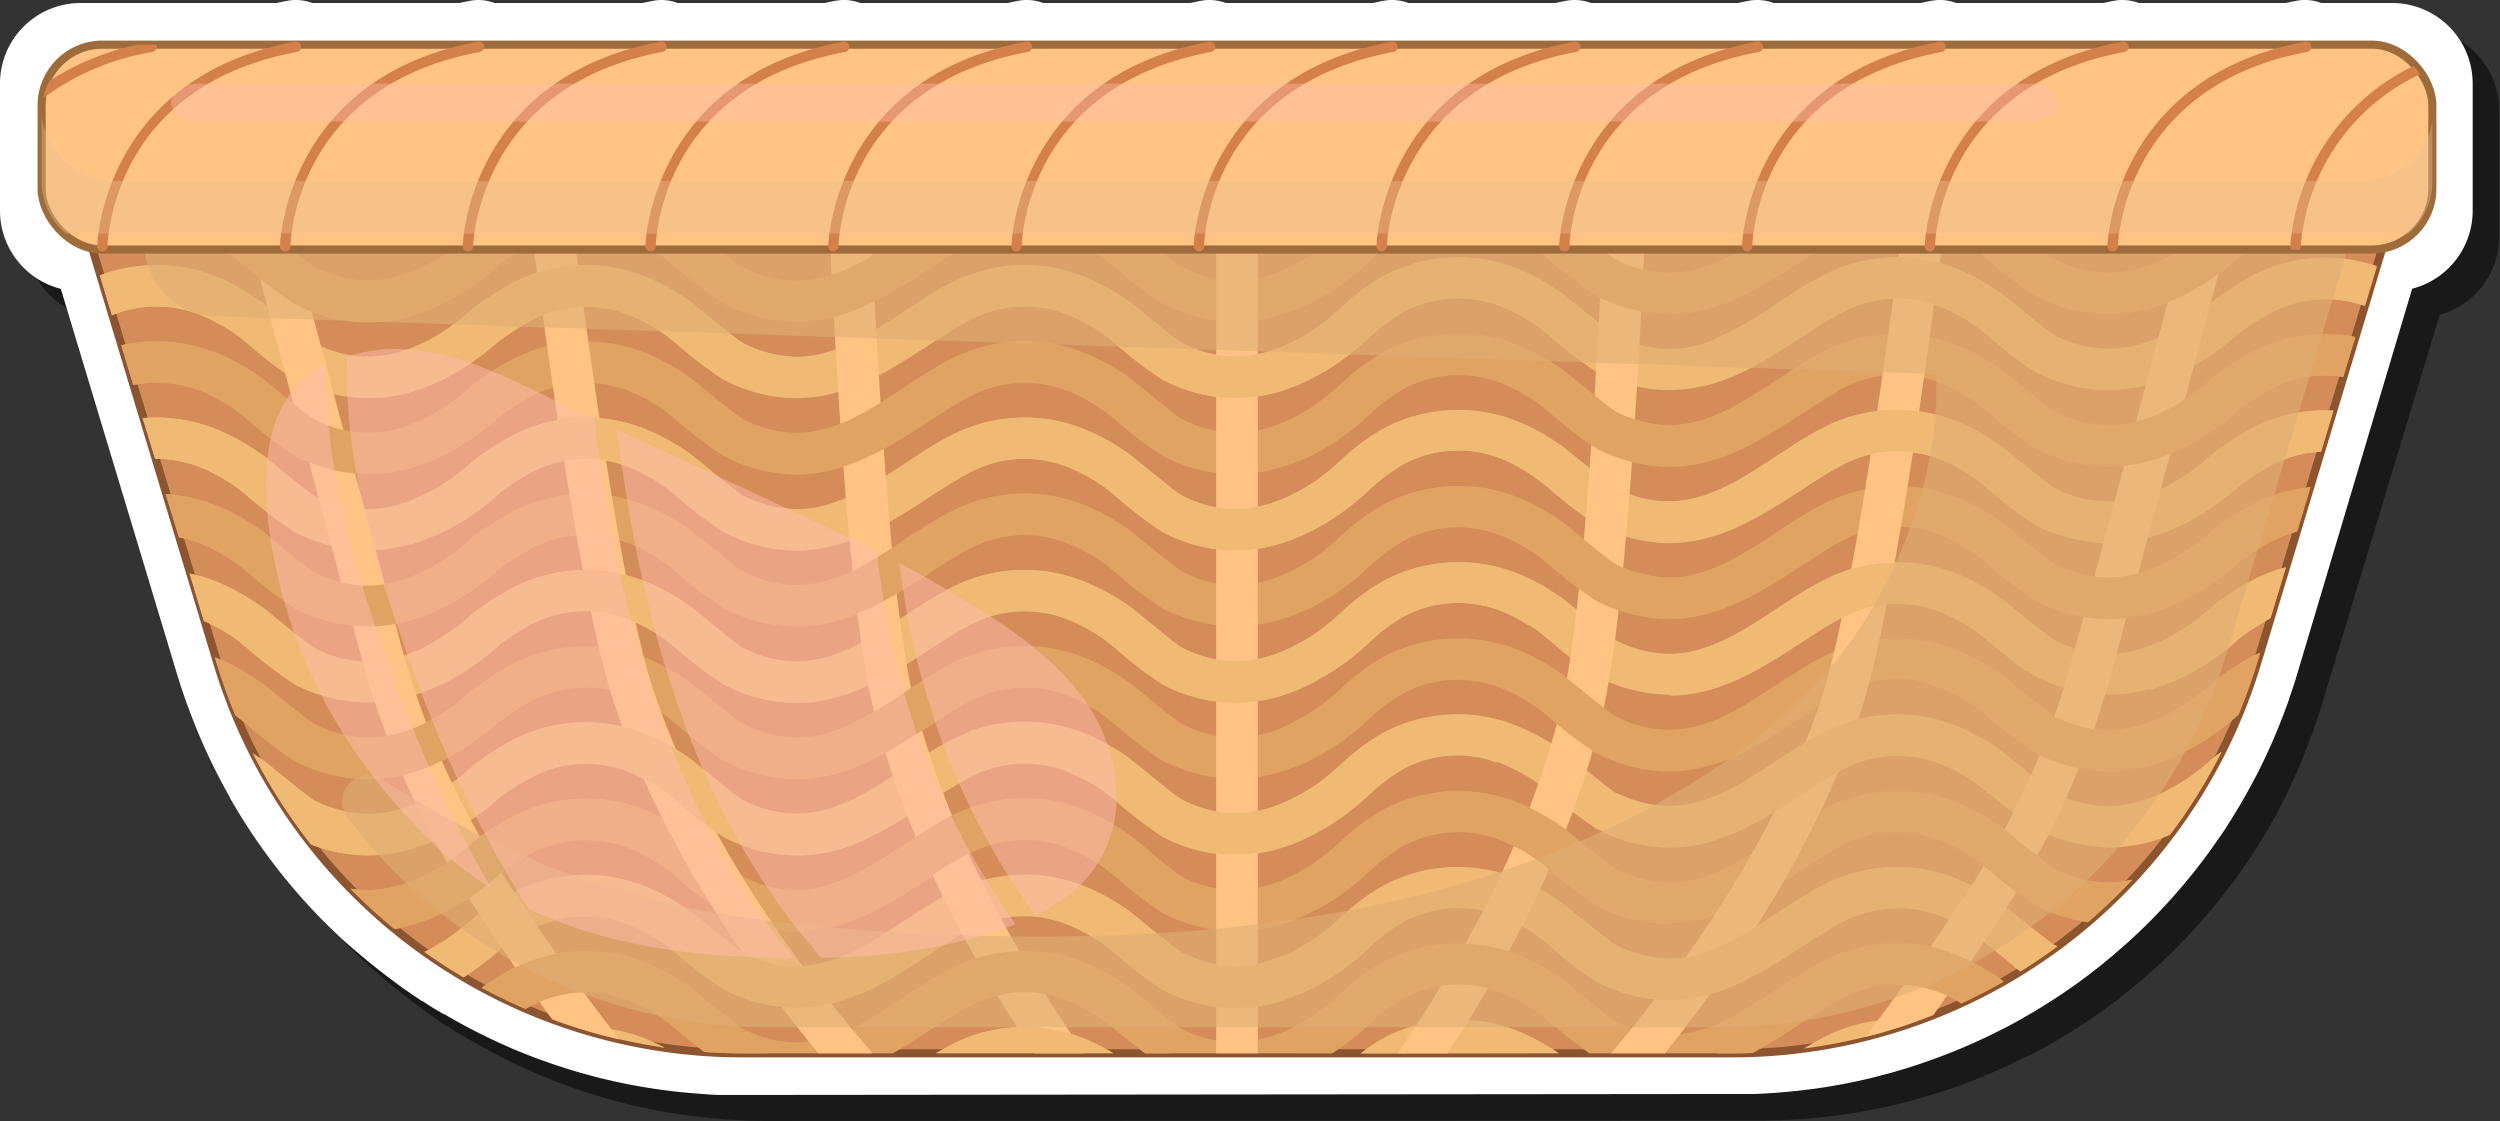 <svg xmlns="http://www.w3.org/2000/svg" width="307.41" height="137.84" viewBox="0 0 307.41 137.84">
  <rect x="0" y="0" width="307.41" height="137.84" fill="#333333" stroke="none"/>
  <defs>
    <style>
      .cls-1 {
        isolation: isolate;
      }

      .cls-13, .cls-2 {
        opacity: 0.5;
      }

      .cls-3 {
        fill: #fff;
      }

      .cls-4 {
        fill: #fcf8f7;
      }

      .cls-13, .cls-14, .cls-4 {
        mix-blend-mode: overlay;
      }

      .cls-5 {
        fill: #d48d59;
        stroke: #8c552f;
      }

      .cls-10, .cls-5 {
        stroke-miterlimit: 10;
      }

      .cls-6 {
        fill: #e0a363;
      }

      .cls-7 {
        fill: #f0b974;
      }

      .cls-10, .cls-8 {
        fill: #ffc483;
      }

      .cls-9 {
        fill: #e0ae76;
        opacity: 0.59;
      }

      .cls-12, .cls-9 {
        mix-blend-mode: multiply;
      }

      .cls-10 {
        stroke: #9e6c3b;
      }

      .cls-11 {
        fill: #d4804a;
      }

      .cls-12 {
        fill: #e8bf91;
      }

      .cls-12, .cls-14 {
        opacity: 0.4;
      }

      .cls-13, .cls-14 {
        fill: #ffbdae;
      }
    </style>
  </defs>
  <g class="cls-1">
    <g id="Layer_1" data-name="Layer 1">
      <g>
        <path class="cls-2" d="M94.43,137.84c-.83,0-1.67,0-2.57-.05s-1.59-.07-2.39-.13c-1.75-.12-3.52-.3-5.27-.55l-.56-.08c-.75-.12-1.56-.25-2.39-.4h0c-1-.18-2-.39-2.93-.61h-.06c-1-.22-1.92-.46-2.86-.72h0c-1-.26-1.91-.54-2.85-.84h0c-2.3-.73-4.53-1.56-6.62-2.46h0c-.92-.39-1.86-.83-2.88-1.32l-.14-.07c-1.69-.82-3.43-1.75-5.12-2.75l-.08,0c-.85-.5-1.71-1-2.58-1.6l-.07,0c-.83-.54-1.67-1.12-2.5-1.7l0,0c-1.36-1-2.68-2-3.91-3l-.07-.06q-1.12-.91-2.37-2c-.33-.29-.66-.58-1-.89s-.51-.47-.74-.69c-.59-.56-1.17-1.12-1.74-1.7a75.26,75.26,0,0,1-5.12-5.84,72.93,72.93,0,0,1-6-8.85l0-.06a73.16,73.16,0,0,1-5.05-10.85l-.07-.18c-.08-.22-.17-.44-.24-.67s-.25-.68-.36-1c-.29-.84-.52-1.57-.74-2.27,0,0-14.36-47.61-14.36-47.61A9.91,9.91,0,0,1,3.2,29.11V13.46a9.91,9.91,0,0,1,9.89-9.89H37.21c.44-.09.87-.19,1.33-.27a5.94,5.94,0,0,1,1.05-.1,5.74,5.74,0,0,1,2,.37H59.69c.43-.09.87-.19,1.32-.27a5.94,5.94,0,0,1,1.05-.1,5.7,5.7,0,0,1,2,.37H82.16c.43-.09.87-.19,1.32-.27a6,6,0,0,1,1-.1,5.75,5.75,0,0,1,2,.37h18.07c.43-.09.87-.19,1.32-.27A6.14,6.14,0,0,1,107,3.2a5.74,5.74,0,0,1,2,.37H127.1c.43-.09.87-.19,1.32-.27a6.14,6.14,0,0,1,1.06-.1,5.74,5.74,0,0,1,2,.37h18.07c.44-.09.87-.19,1.33-.27a5.94,5.94,0,0,1,1-.1,5.74,5.74,0,0,1,2,.37h18.08c.43-.09.87-.19,1.32-.27a5.94,5.94,0,0,1,1-.1,5.7,5.7,0,0,1,2,.37h18.08c.43-.09.87-.19,1.32-.27a6.05,6.05,0,0,1,1.06-.1,5.74,5.74,0,0,1,2,.37H217c.43-.09.87-.19,1.32-.27a6.14,6.14,0,0,1,1.06-.1,5.74,5.74,0,0,1,2,.37h18.07c.44-.09.87-.19,1.33-.27a5.94,5.94,0,0,1,1.05-.1,5.74,5.74,0,0,1,2,.37h18.07c.44-.09.88-.19,1.33-.27a5.94,5.94,0,0,1,1.05-.1,5.7,5.7,0,0,1,2,.37h18.08c.43-.09.87-.19,1.32-.27a5.94,5.94,0,0,1,1-.1,5.7,5.7,0,0,1,2,.37h8.72a9.91,9.91,0,0,1,9.89,9.89V29.11A9.91,9.91,0,0,1,300,38.7L285.62,86.26c-.21.71-.45,1.45-.75,2.34l-.34,1c-.09.26-.18.5-.27.74l-.07.17A74.33,74.33,0,0,1,281,98l0,.05q-.68,1.35-1.44,2.7a1,1,0,0,1-.08.14,1.46,1.46,0,0,1-.09.16c-.47.83-.95,1.65-1.45,2.45a.86.86,0,0,1-.1.16l-.1.17c-.51.81-1,1.61-1.56,2.39l-.11.16-.09.12c-.59.86-1.18,1.68-1.76,2.46l-.08.1a73.37,73.37,0,0,1-4.93,5.85c-1.36,1.45-2.8,2.87-4.28,4.21l-.16.14-1.48,1.3c-1.33,1.13-2.68,2.2-4,3.18h0c-.76.56-1.57,1.13-2.41,1.7l0,0c-.79.53-1.61,1.06-2.45,1.58s-1.51.92-2.17,1.3c-.87.49-1.77,1-2.76,1.49l-.11,0a72.51,72.51,0,0,1-8.47,3.69l-.39.13c-.62.22-1.23.43-1.85.63l-.78.25-.25.08-1.34.4-.65.18-.61.17-1.09.29c-1.24.31-2.55.59-4,.88l-.57.1c-1.24.23-2.36.4-3.47.55h-.07c-2.27.3-4.57.5-6.82.58-1,0-1.86.05-2.68.05Z"/>
        <path class="cls-3" d="M91.22,134.64c-.82,0-1.66,0-2.56,0s-1.59-.07-2.4-.13c-1.74-.12-3.51-.3-5.26-.55l-.56-.08c-.75-.12-1.56-.25-2.39-.4h0c-1-.18-2-.39-2.94-.61h0c-1-.22-1.93-.46-2.86-.72h0c-1-.26-1.91-.54-2.85-.84h0c-2.3-.73-4.53-1.56-6.62-2.46h0c-.92-.4-1.86-.83-2.88-1.32l-.14-.07c-1.69-.82-3.43-1.75-5.12-2.75l-.08,0c-.85-.5-1.72-1-2.58-1.6l-.07,0c-.83-.55-1.67-1.12-2.5-1.7l0,0c-1.36-1-2.68-2-3.91-3l-.07-.06c-.75-.61-1.54-1.29-2.38-2l-1-.89-.73-.69c-.59-.56-1.17-1.12-1.74-1.7A73,73,0,0,1,28.3,98.16l0-.06a72.16,72.16,0,0,1-5.05-10.85l-.07-.18c-.08-.22-.17-.44-.25-.67l-.35-1c-.29-.84-.53-1.57-.74-2.27,0,0-14.36-47.61-14.36-47.61A9.92,9.92,0,0,1,0,25.91V10.26A9.91,9.91,0,0,1,9.89.37H34c.44-.09.87-.19,1.32-.27A5.29,5.29,0,0,1,36.39,0a5.74,5.74,0,0,1,2,.37H56.48c.44-.09.88-.19,1.33-.27a5.13,5.13,0,0,1,1-.1,5.7,5.7,0,0,1,2,.37H79c.43-.09.87-.19,1.32-.27a5.13,5.13,0,0,1,1-.1,5.7,5.7,0,0,1,2,.37h18.08c.43-.09.87-.19,1.32-.27a5.29,5.29,0,0,1,1.06-.1,5.74,5.74,0,0,1,2,.37H123.9c.43-.09.87-.19,1.32-.27a5.29,5.29,0,0,1,1.06-.1,5.74,5.74,0,0,1,2,.37h18.07c.44-.09.87-.19,1.33-.27a5.13,5.13,0,0,1,1.05-.1,5.74,5.74,0,0,1,2,.37h18.07c.44-.09.88-.19,1.33-.27a5.13,5.13,0,0,1,1.05-.1,5.7,5.7,0,0,1,2,.37h18.08c.43-.09.87-.19,1.32-.27a5.13,5.13,0,0,1,1.05-.1,5.7,5.7,0,0,1,2,.37h18.08c.43-.09.87-.19,1.32-.27a5.22,5.22,0,0,1,1.06-.1,5.74,5.74,0,0,1,2,.37h18.07c.43-.09.87-.19,1.32-.27a5.29,5.29,0,0,1,1.06-.1,5.74,5.74,0,0,1,2,.37h18.07c.44-.09.87-.19,1.33-.27a5.13,5.13,0,0,1,1.05-.1,5.74,5.74,0,0,1,2,.37h18.08c.43-.09.87-.19,1.32-.27a5.13,5.13,0,0,1,1.05-.1,5.7,5.7,0,0,1,2,.37h8.72a9.91,9.91,0,0,1,9.89,9.89V25.91a9.91,9.91,0,0,1-7.44,9.59L282.42,83.06c-.21.71-.45,1.45-.76,2.34-.1.32-.22.65-.33,1l-.28.74-.06.17a73.13,73.13,0,0,1-3.25,7.48l0,0c-.46.89-.94,1.8-1.44,2.69a1.09,1.09,0,0,1-.08.15.85.85,0,0,1-.09.15c-.47.84-.95,1.66-1.45,2.46a.86.86,0,0,1-.1.16l-.1.17c-.51.8-1,1.61-1.56,2.39l-.11.16-.09.12c-.59.86-1.18,1.68-1.76,2.46a.39.39,0,0,0-.08.1,73.37,73.37,0,0,1-4.93,5.85c-1.36,1.45-2.8,2.87-4.28,4.21l-.16.14c-.49.44-1,.87-1.48,1.29-1.33,1.14-2.68,2.21-4,3.18h0c-.76.56-1.57,1.13-2.41,1.7l0,0c-.79.53-1.61,1.06-2.45,1.58s-1.51.92-2.18,1.3c-.86.49-1.76,1-2.75,1.49l-.11.05a70.81,70.81,0,0,1-8.47,3.68l-.4.14c-.61.22-1.22.43-1.84.63l-.78.25-.25.08-1.34.4-.65.18-.61.16-1.09.29c-1.24.32-2.56.6-4,.89l-.57.1c-1.24.23-2.37.4-3.47.55h-.07c-2.27.3-4.57.49-6.82.58-1,0-1.87,0-2.68,0Z"/>
        <path class="cls-4" d="M292.32,5.49h-8.17a.64.64,0,0,0-.68-.36c-.58.11-1.14.24-1.69.36h-20.1a.64.64,0,0,0-.69-.36c-.58.11-1.13.24-1.68.36h-20.1a.65.65,0,0,0-.69-.36c-.58.11-1.13.24-1.69.36h-20.1a.64.64,0,0,0-.68-.36c-.58.11-1.13.24-1.69.36h-20.1a.64.64,0,0,0-.68-.36c-.58.11-1.14.24-1.69.36h-20.1a.64.64,0,0,0-.68-.36c-.58.11-1.14.24-1.69.36h-20.1a.64.64,0,0,0-.69-.36c-.58.11-1.13.24-1.68.36h-20.1a.65.65,0,0,0-.69-.36c-.58.11-1.13.24-1.69.36h-20.1a.64.64,0,0,0-.68-.36c-.58.11-1.13.24-1.69.36H81.9a.64.64,0,0,0-.68-.36c-.58.11-1.14.24-1.69.36H59.43a.64.64,0,0,0-.68-.36c-.58.11-1.14.24-1.69.36H37a.64.64,0,0,0-.69-.36c-.58.11-1.13.24-1.68.36H11.89a6.77,6.77,0,0,0-6.77,6.77V23.92a6.76,6.76,0,0,0,6.21,6.73l1,3.22h0l1,3.33L26.69,81.58c.32,1.06.67,2.11,1,3.15l.1.25A66.56,66.56,0,0,0,32.7,95.53l0,.08a67.34,67.34,0,0,0,5.55,8.23h0a67.78,67.78,0,0,0,7.23,7.81l.45.4c.83.76,1.68,1.49,2.55,2.2h0q1.78,1.47,3.67,2.8h0c.77.55,1.56,1.09,2.35,1.6h0c.79.52,1.6,1,2.42,1.51h0c.74.44,1.49.86,2.25,1.27h0c.85.46,1.71.9,2.59,1.32l.08,0c.89.43,1.79.84,2.69,1.23h0c1.07.46,2.16.89,3.26,1.3h0c1,.35,1.94.68,2.92,1h0c.88.28,1.76.54,2.65.78h0c.88.24,1.76.46,2.66.67h0c.91.2,1.82.39,2.73.56h0c.76.14,1.51.27,2.28.38h0l.17,0a68.42,68.42,0,0,0,7.47.68c.78,0,1.57.05,2.36.05H213c.83,0,1.66,0,2.49-.05h0q3.19-.12,6.32-.54h0c1.15-.15,2.3-.34,3.43-.55l.27,0c1.3-.24,2.58-.51,3.85-.83h0c.73-.18,1.46-.38,2.19-.59.49-.14,1-.3,1.46-.45l.74-.23c.57-.18,1.14-.38,1.7-.58l.38-.13c1.81-.66,3.58-1.38,5.32-2.18h0q1.31-.6,2.58-1.26l.07,0c.86-.45,1.72-.91,2.56-1.38h0c.69-.39,1.36-.79,2-1.2h0c.77-.48,1.54-1,2.29-1.49h0c.76-.51,1.51-1,2.25-1.58h0c1.28-.94,2.52-1.93,3.72-3h0a67.34,67.34,0,0,0,10.12-10.74h0c.58-.77,1.14-1.56,1.69-2.35l.06-.08.07-.11c.51-.75,1-1.51,1.49-2.29l.08-.11.07-.12c.48-.78,1-1.57,1.4-2.37l.06-.11a.3.3,0,0,0,0-.08c.48-.85,1-1.72,1.39-2.6h0a65.86,65.86,0,0,0,3.22-7.5l.09-.24c.37-1,.72-2.07,1-3.13l3.53-11.7,0-.12h0l2.54-8.42.45-1.48h0l1.32-4.37h0l.43-1.45,2.34-7.76h0l.86-2.83,3.86-12.8a6.76,6.76,0,0,0,6.21-6.73V12.26A6.77,6.77,0,0,0,292.32,5.49Z"/>
        <g>
          <path class="cls-5" d="M152.1,9h-136a8.36,8.36,0,0,0-8,10.78l18.64,61.8a67.41,67.41,0,0,0,64.53,47.94H213a67.41,67.41,0,0,0,64.53-47.94l18.64-61.8a8.36,8.36,0,0,0-8-10.78Z"/>
          <path class="cls-6" d="M294.06,24a19.66,19.66,0,0,0-17.09.49,33.09,33.09,0,0,0-3.26,2A15.58,15.58,0,0,0,272,27.77c-3.12,2.79-8,6.06-13.45,5.75a14.93,14.93,0,0,1-5.94-1.67c-.65-.37-3.56-2.74-4.8-3.75s-1.51-1.23-1.75-1.4a27.36,27.36,0,0,0-4.72-2.7,19.68,19.68,0,0,0-17.1.49c-2,1-3.9,2.29-5.77,3.51-4.57,3-8.89,5.8-13.88,5.52a14.93,14.93,0,0,1-5.94-1.67c-.65-.37-3.56-2.74-4.8-3.75s-1.51-1.24-1.75-1.4a27.07,27.07,0,0,0-4.73-2.7,19.66,19.66,0,0,0-17.09.49,27.24,27.24,0,0,0-5.41,4,28.5,28.5,0,0,1-3.54,2.83c-3.6,2.29-6.89,3.31-10.07,3.14a14.84,14.84,0,0,1-5.94-1.67c-.66-.37-3.56-2.74-4.8-3.76s-1.52-1.23-1.75-1.4A27.65,27.65,0,0,0,134,25a19.69,19.69,0,0,0-17.09.48c-2,1-3.91,2.3-5.77,3.51-4.57,3-8.89,5.8-13.88,5.53a14.84,14.84,0,0,1-5.94-1.67c-.66-.37-3.56-2.74-4.8-3.76s-1.52-1.23-1.75-1.4A27.65,27.65,0,0,0,80.06,25,19.69,19.69,0,0,0,63,25.43a37.41,37.41,0,0,0-3.26,2A17,17,0,0,0,58,28.71c-3.13,2.79-8,6.06-13.45,5.76a14.93,14.93,0,0,1-5.94-1.67c-.65-.37-3.56-2.74-4.8-3.76s-1.51-1.23-1.75-1.4A27.65,27.65,0,0,0,27.31,25a19.69,19.69,0,0,0-17.09.48l-.4.22,1.51,5c.42-.24.84-.48,1.26-.69a14.4,14.4,0,0,1,12.68-.34,22.32,22.32,0,0,1,3.82,2.19c.16.11.86.68,1.48,1.19a50,50,0,0,0,5.66,4.32,20,20,0,0,0,8,2.24c5.7.32,11.62-2.12,17.13-7.05l0,0A34.32,34.32,0,0,1,65.33,30,14.4,14.4,0,0,1,78,29.62a22,22,0,0,1,3.83,2.19c.16.11.86.68,1.47,1.19A50.62,50.62,0,0,0,89,37.32a20,20,0,0,0,8,2.24c6.67.38,12.13-3.2,17-6.35,1.84-1.2,3.58-2.33,5.34-3.25A14.4,14.4,0,0,1,132,29.62a22,22,0,0,1,3.83,2.19c.16.11.86.68,1.47,1.19a50.62,50.62,0,0,0,5.67,4.32,20,20,0,0,0,8,2.24c.34,0,.67,0,1,0,3.94,0,7.9-1.3,12.08-4a33.21,33.21,0,0,0,4.2-3.32A22.89,22.89,0,0,1,172.63,29a14.4,14.4,0,0,1,12.68-.34,23.49,23.49,0,0,1,3.83,2.19l1.47,1.19a51.66,51.66,0,0,0,5.66,4.33,20.16,20.16,0,0,0,8,2.23c6.66.38,12.13-3.19,17-6.34,1.84-1.2,3.58-2.34,5.35-3.26a14.4,14.4,0,0,1,12.68-.34,23.08,23.08,0,0,1,3.83,2.19l1.47,1.19a51.66,51.66,0,0,0,5.66,4.33,20.16,20.16,0,0,0,8,2.23c5.7.33,11.62-2.12,17.13-7a.1.1,0,0,1,.05,0,35.18,35.18,0,0,1,3.9-2.52A14.4,14.4,0,0,1,292,28.67c.43.19.85.4,1.28.63l1.49-5Z"/>
          <path class="cls-7" d="M277,33.86a33.09,33.09,0,0,0-3.26,2A15.58,15.58,0,0,0,272,37.14c-3.12,2.79-8,6-13.45,5.75a15.08,15.08,0,0,1-5.94-1.66c-.65-.38-3.56-2.75-4.8-3.76s-1.51-1.23-1.75-1.4a27.65,27.65,0,0,0-4.72-2.7,19.68,19.68,0,0,0-17.1.49c-2,1-3.9,2.29-5.77,3.51-4.57,3-8.89,5.8-13.88,5.52a15.08,15.08,0,0,1-5.94-1.66c-.65-.38-3.56-2.75-4.8-3.76s-1.51-1.23-1.75-1.4a27.72,27.72,0,0,0-4.73-2.7,19.66,19.66,0,0,0-17.09.49,27.24,27.24,0,0,0-5.41,4,28.5,28.5,0,0,1-3.54,2.83c-3.6,2.29-6.9,3.31-10.07,3.14a14.84,14.84,0,0,1-5.94-1.67c-.66-.37-3.56-2.74-4.8-3.76S139,37.18,138.75,37A27.65,27.65,0,0,0,134,34.32a19.66,19.66,0,0,0-17.09.49c-2,1-3.91,2.29-5.77,3.5-4.57,3-8.89,5.8-13.88,5.53a14.84,14.84,0,0,1-5.94-1.67c-.66-.37-3.56-2.74-4.8-3.76S85,37.18,84.79,37a27.65,27.65,0,0,0-4.73-2.69A19.66,19.66,0,0,0,63,34.81a35.19,35.19,0,0,0-3.26,2A18.62,18.62,0,0,0,58,38.08c-3.13,2.8-8,6.06-13.45,5.76a14.93,14.93,0,0,1-5.94-1.67c-.65-.37-3.56-2.74-4.8-3.76S32.28,37.18,32,37a27.65,27.65,0,0,0-4.73-2.69,19.74,19.74,0,0,0-15-.45l1.48,4.9A14.45,14.45,0,0,1,25.27,39a22.32,22.32,0,0,1,3.82,2.19c.16.11.86.68,1.47,1.18a50,50,0,0,0,5.67,4.33,20,20,0,0,0,8,2.24c5.7.32,11.62-2.12,17.13-7l0,0a34.32,34.32,0,0,1,3.91-2.51A14.4,14.4,0,0,1,78,39a22,22,0,0,1,3.83,2.19c.16.11.86.68,1.47,1.18A50,50,0,0,0,89,46.69a20,20,0,0,0,8,2.24c6.67.38,12.13-3.2,17-6.35,1.84-1.2,3.58-2.33,5.34-3.25A14.4,14.4,0,0,1,132,39a22,22,0,0,1,3.83,2.19c.16.11.86.68,1.47,1.19a50.62,50.62,0,0,0,5.67,4.32,20,20,0,0,0,8,2.24l1,0c4,0,7.91-1.3,12.09-4a33.21,33.21,0,0,0,4.2-3.32,22.89,22.89,0,0,1,4.39-3.31A14.4,14.4,0,0,1,185.31,38a23,23,0,0,1,3.82,2.19l1.47,1.19a51.32,51.32,0,0,0,5.67,4.33,20,20,0,0,0,8,2.23c6.66.38,12.13-3.19,17-6.34,1.84-1.2,3.58-2.34,5.35-3.26A14.4,14.4,0,0,1,239.27,38a23.08,23.08,0,0,1,3.83,2.19l1.46,1.19a51.32,51.32,0,0,0,5.67,4.33,20,20,0,0,0,8,2.23c5.7.32,11.62-2.12,17.13-7l0,0a35.53,35.53,0,0,1,3.91-2.52,14.3,14.3,0,0,1,11.46-.81l1.47-4.88A19.55,19.55,0,0,0,277,33.86Z"/>
          <path class="cls-6" d="M277,43.23a33.09,33.09,0,0,0-3.26,2A15.58,15.58,0,0,0,272,46.51c-3.12,2.79-8,6.05-13.45,5.75a15.08,15.08,0,0,1-5.94-1.66c-.65-.38-3.56-2.75-4.8-3.76s-1.51-1.23-1.75-1.4a27.65,27.65,0,0,0-4.72-2.7,19.68,19.68,0,0,0-17.1.49c-2,1-3.9,2.29-5.77,3.51-4.57,3-8.88,5.79-13.88,5.52a15.08,15.08,0,0,1-5.94-1.66c-.65-.38-3.56-2.75-4.8-3.76s-1.51-1.23-1.75-1.4a27.72,27.72,0,0,0-4.73-2.7,19.66,19.66,0,0,0-17.09.49,26.89,26.89,0,0,0-5.41,4,28.4,28.4,0,0,1-3.54,2.82c-3.6,2.29-6.9,3.31-10.07,3.14a14.84,14.84,0,0,1-5.94-1.67c-.66-.37-3.56-2.75-4.81-3.76s-1.5-1.23-1.74-1.4A27.65,27.65,0,0,0,134,43.69a19.66,19.66,0,0,0-17.09.49c-2,1-3.91,2.29-5.77,3.5-4.57,3-8.89,5.8-13.88,5.53a14.84,14.84,0,0,1-5.94-1.67c-.66-.37-3.57-2.75-4.81-3.76s-1.51-1.23-1.74-1.4a27.65,27.65,0,0,0-4.73-2.69A19.66,19.66,0,0,0,63,44.18a35.19,35.19,0,0,0-3.26,2A18.62,18.62,0,0,0,58,47.45c-3.13,2.8-8,6.06-13.45,5.76a14.93,14.93,0,0,1-5.94-1.67c-.66-.37-3.56-2.75-4.8-3.76s-1.51-1.23-1.75-1.4a27.65,27.65,0,0,0-4.73-2.69,19.84,19.84,0,0,0-12.42-1.23l1.48,4.88a14.68,14.68,0,0,1,8.9,1,22.32,22.32,0,0,1,3.82,2.19c.16.11.86.68,1.47,1.18a50,50,0,0,0,5.67,4.33,20,20,0,0,0,8,2.24c5.7.32,11.62-2.12,17.13-7l0,0a34.32,34.32,0,0,1,3.91-2.51A14.4,14.4,0,0,1,78,48.36a22,22,0,0,1,3.83,2.19c.16.11.85.68,1.47,1.18A50,50,0,0,0,89,56.06a20,20,0,0,0,8,2.24c6.67.38,12.13-3.2,17-6.35,1.84-1.2,3.58-2.33,5.34-3.25A14.4,14.4,0,0,1,132,48.36a22,22,0,0,1,3.83,2.19c.16.11.85.68,1.47,1.18a50,50,0,0,0,5.67,4.33,20,20,0,0,0,8,2.24l1,0c4,0,7.91-1.3,12.09-3.95a33.21,33.21,0,0,0,4.2-3.32,22.89,22.89,0,0,1,4.39-3.31,14.4,14.4,0,0,1,12.68-.34,23.49,23.49,0,0,1,3.83,2.19l1.47,1.19a51.66,51.66,0,0,0,5.66,4.33,20,20,0,0,0,8,2.23c6.66.38,12.13-3.19,17-6.34,1.84-1.2,3.58-2.34,5.35-3.26a14.4,14.4,0,0,1,12.68-.34,23.08,23.08,0,0,1,3.83,2.19l1.47,1.19a51.66,51.66,0,0,0,5.66,4.33,20,20,0,0,0,8,2.23c5.7.32,11.62-2.11,17.13-7l0,0a35.53,35.53,0,0,1,3.91-2.52,14.17,14.17,0,0,1,8.83-1.47l1.48-4.9A19.41,19.41,0,0,0,277,43.23Z"/>
          <path class="cls-7" d="M277,52.6a33.09,33.09,0,0,0-3.26,2A15.58,15.58,0,0,0,272,55.88c-3.12,2.79-8,6.06-13.45,5.75A15.08,15.08,0,0,1,252.59,60c-.65-.38-3.56-2.75-4.8-3.76S246.28,55,246,54.81a28,28,0,0,0-4.72-2.7,19.68,19.68,0,0,0-17.1.49c-2,1-3.9,2.29-5.77,3.51-4.57,3-8.88,5.79-13.88,5.52A15.08,15.08,0,0,1,198.63,60c-.65-.38-3.56-2.75-4.8-3.76s-1.51-1.23-1.75-1.4a27.72,27.72,0,0,0-4.73-2.7,19.66,19.66,0,0,0-17.09.49,26.89,26.89,0,0,0-5.41,4,28.4,28.4,0,0,1-3.54,2.82c-3.6,2.29-6.9,3.31-10.07,3.14a14.84,14.84,0,0,1-5.94-1.67c-.66-.37-3.56-2.74-4.8-3.76s-1.52-1.23-1.75-1.39a27.07,27.07,0,0,0-4.73-2.7,19.66,19.66,0,0,0-17.09.49c-2,1-3.91,2.29-5.77,3.5-4.57,3-8.89,5.8-13.88,5.53a14.84,14.84,0,0,1-5.94-1.67c-.66-.37-3.56-2.74-4.8-3.76S85,55.92,84.79,55.76a27.07,27.07,0,0,0-4.73-2.7A19.66,19.66,0,0,0,63,53.55a35.19,35.19,0,0,0-3.26,2A18.62,18.62,0,0,0,58,56.82c-3.12,2.8-8,6.06-13.45,5.76a14.93,14.93,0,0,1-5.94-1.67c-.65-.37-3.56-2.74-4.8-3.76S32.28,55.92,32,55.76a27.07,27.07,0,0,0-4.73-2.7,20.08,20.08,0,0,0-9.72-1.65l1.52,5a15.06,15.06,0,0,1,6.16,1.3,23,23,0,0,1,3.82,2.19c.16.12.86.68,1.48,1.19a50,50,0,0,0,5.66,4.32,20,20,0,0,0,8,2.24c5.7.32,11.62-2.12,17.13-7l0-.05a34.32,34.32,0,0,1,3.91-2.51A14.4,14.4,0,0,1,78,57.73a22.69,22.69,0,0,1,3.83,2.19c.16.12.86.68,1.47,1.19A50.62,50.62,0,0,0,89,65.43a20,20,0,0,0,8,2.24c6.66.38,12.13-3.2,17-6.34,1.84-1.21,3.58-2.34,5.34-3.26A14.4,14.4,0,0,1,132,57.73a22.69,22.69,0,0,1,3.83,2.19c.16.12.86.68,1.47,1.19a50.62,50.62,0,0,0,5.67,4.32,20,20,0,0,0,8,2.24l1,0c4,0,7.91-1.3,12.09-4a33.21,33.21,0,0,0,4.2-3.32,22.89,22.89,0,0,1,4.39-3.31,14.36,14.36,0,0,1,12.68-.33A22.7,22.7,0,0,1,189.14,59l1.47,1.19a50.27,50.27,0,0,0,5.66,4.33,20.18,20.18,0,0,0,8,2.24c6.65.37,12.13-3.2,17-6.35,1.84-1.2,3.58-2.34,5.35-3.26a14.36,14.36,0,0,1,12.68-.33A22.32,22.32,0,0,1,243.1,59l1.47,1.19a50.27,50.27,0,0,0,5.66,4.33,20.18,20.18,0,0,0,8,2.24c5.7.32,11.62-2.12,17.13-7.05l.05,0a35.18,35.18,0,0,1,3.9-2.52,14.4,14.4,0,0,1,6.06-1.63l1.52-5.06A19.31,19.31,0,0,0,277,52.6Z"/>
          <path class="cls-6" d="M277,62a33.09,33.09,0,0,0-3.26,2A15.58,15.58,0,0,0,272,65.25c-3.12,2.79-8,6-13.45,5.75a15.08,15.08,0,0,1-5.94-1.66c-.65-.38-3.56-2.75-4.8-3.76s-1.51-1.23-1.75-1.4a28,28,0,0,0-4.72-2.7,19.71,19.71,0,0,0-17.1.49c-2,1-3.9,2.29-5.77,3.51-4.57,3-8.89,5.8-13.88,5.52a15.08,15.08,0,0,1-5.94-1.66c-.65-.38-3.56-2.75-4.8-3.76s-1.51-1.23-1.75-1.4a27.72,27.72,0,0,0-4.73-2.7,19.69,19.69,0,0,0-17.09.49,26.89,26.89,0,0,0-5.41,4,28.4,28.4,0,0,1-3.54,2.82c-3.6,2.29-6.89,3.31-10.07,3.14a14.84,14.84,0,0,1-5.94-1.67c-.66-.37-3.56-2.74-4.8-3.76s-1.52-1.23-1.75-1.39a27.07,27.07,0,0,0-4.73-2.7,19.66,19.66,0,0,0-17.09.49c-2,1-3.91,2.29-5.77,3.5-4.57,3-8.89,5.8-13.88,5.53a14.84,14.84,0,0,1-5.94-1.67c-.66-.37-3.56-2.74-4.8-3.76S85,65.29,84.79,65.13a27.07,27.07,0,0,0-4.73-2.7A19.66,19.66,0,0,0,63,62.92a35.19,35.19,0,0,0-3.26,2A18.62,18.62,0,0,0,58,66.19C54.86,69,50,72.25,44.53,72a14.93,14.93,0,0,1-5.94-1.67c-.65-.37-3.56-2.74-4.8-3.76S32.28,65.29,32,65.13a27.07,27.07,0,0,0-4.73-2.7,20.1,20.1,0,0,0-6.9-1.67L22,66.07a15.9,15.9,0,0,1,3.25,1,23,23,0,0,1,3.82,2.19c.16.12.86.68,1.47,1.19a50.62,50.62,0,0,0,5.67,4.32,20,20,0,0,0,8,2.24c5.7.32,11.62-2.12,17.13-7l0,0a34.32,34.32,0,0,1,3.91-2.51A14.4,14.4,0,0,1,78,67.1a22.69,22.69,0,0,1,3.83,2.19c.16.12.86.68,1.47,1.19A50.62,50.62,0,0,0,89,74.8,20,20,0,0,0,97,77c6.66.38,12.13-3.2,17-6.34,1.84-1.21,3.58-2.34,5.34-3.26A14.4,14.4,0,0,1,132,67.1a22.69,22.69,0,0,1,3.83,2.19c.16.12.86.68,1.47,1.19a50.62,50.62,0,0,0,5.67,4.32A20,20,0,0,0,151,77l1,0c4,0,7.91-1.3,12.09-3.95a32.33,32.33,0,0,0,4.2-3.32,22.89,22.89,0,0,1,4.39-3.31,14.36,14.36,0,0,1,12.68-.33,22.24,22.24,0,0,1,3.82,2.18l1.47,1.19a50,50,0,0,0,5.67,4.33,20.18,20.18,0,0,0,8,2.24c6.65.37,12.13-3.2,17-6.35,1.84-1.2,3.58-2.33,5.35-3.26a14.36,14.36,0,0,1,12.68-.33,22.32,22.32,0,0,1,3.83,2.18l1.46,1.19a50,50,0,0,0,5.67,4.33,20.18,20.18,0,0,0,8,2.24c5.7.31,11.62-2.12,17.13-7l.05,0a35.18,35.18,0,0,1,3.9-2.52,14.47,14.47,0,0,1,3.1-1.19l1.64-5.44A19.29,19.29,0,0,0,277,62Z"/>
          <path class="cls-7" d="M281.08,69.76A19.05,19.05,0,0,0,277,71.34a33.09,33.09,0,0,0-3.26,2A15.58,15.58,0,0,0,272,74.62c-3.12,2.79-8,6-13.45,5.75a15.08,15.08,0,0,1-5.94-1.66c-.65-.38-3.56-2.75-4.8-3.76s-1.51-1.23-1.75-1.4a27.65,27.65,0,0,0-4.72-2.7,19.71,19.71,0,0,0-17.1.49c-2,1-3.9,2.29-5.77,3.51-4.57,3-8.89,5.8-13.88,5.52a15.08,15.08,0,0,1-5.94-1.66c-.65-.38-3.56-2.75-4.8-3.76s-1.51-1.23-1.75-1.4a27.72,27.72,0,0,0-4.73-2.7,19.69,19.69,0,0,0-17.09.49,26.89,26.89,0,0,0-5.41,4,27.5,27.5,0,0,1-3.54,2.82c-3.6,2.29-6.9,3.32-10.07,3.14a14.84,14.84,0,0,1-5.94-1.67c-.66-.37-3.56-2.74-4.8-3.76s-1.52-1.23-1.75-1.39A27.07,27.07,0,0,0,134,71.8a19.66,19.66,0,0,0-17.09.49c-2,1-3.91,2.29-5.77,3.5-4.57,3-8.89,5.8-13.88,5.53a14.84,14.84,0,0,1-5.94-1.67c-.66-.37-3.56-2.74-4.8-3.76S85,74.66,84.79,74.5a27.07,27.07,0,0,0-4.73-2.7A19.66,19.66,0,0,0,63,72.29a35.19,35.19,0,0,0-3.26,2A18.62,18.62,0,0,0,58,75.56c-3.13,2.8-8,6.06-13.45,5.76a14.93,14.93,0,0,1-5.94-1.67c-.65-.37-3.56-2.74-4.8-3.76S32.28,74.66,32,74.5a27.07,27.07,0,0,0-4.73-2.7,19.75,19.75,0,0,0-3.95-1.27l1.77,5.89.14,0a23,23,0,0,1,3.82,2.19c.16.12.86.68,1.47,1.19a50.62,50.62,0,0,0,5.67,4.32,20,20,0,0,0,8,2.24c5.7.32,11.62-2.12,17.13-7l0-.05a34.32,34.32,0,0,1,3.91-2.51A14.4,14.4,0,0,1,78,76.47a22.69,22.69,0,0,1,3.83,2.19c.16.12.86.68,1.47,1.19A50.62,50.62,0,0,0,89,84.17a20,20,0,0,0,8,2.24c6.67.38,12.13-3.2,17-6.34,1.84-1.21,3.58-2.34,5.34-3.26A14.4,14.4,0,0,1,132,76.47a22.69,22.69,0,0,1,3.83,2.19c.16.12.86.68,1.47,1.19a50.62,50.62,0,0,0,5.67,4.32,20,20,0,0,0,8,2.24l1,0c4,0,7.91-1.3,12.09-4a33.16,33.16,0,0,0,4.2-3.31,22.55,22.55,0,0,1,4.39-3.32,14.36,14.36,0,0,1,12.68-.33,22.11,22.11,0,0,1,3.83,2.19c.15.11.85.68,1.47,1.18a50.27,50.27,0,0,0,5.66,4.33,20.18,20.18,0,0,0,8,2.24c6.66.37,12.13-3.2,17-6.35,1.84-1.2,3.58-2.33,5.35-3.26a14.36,14.36,0,0,1,12.68-.33,22.32,22.32,0,0,1,3.83,2.18l1.47,1.19a50.27,50.27,0,0,0,5.66,4.33,20.18,20.18,0,0,0,8,2.24c5.7.31,11.62-2.12,17.13-7l0,0a35.72,35.72,0,0,1,3.8-2.46Z"/>
          <path class="cls-6" d="M277.52,81.58l.4-1.33-.95.46a35.11,35.11,0,0,0-3.26,2A15.58,15.58,0,0,0,272,84c-3.12,2.79-8,6.06-13.45,5.75a15.08,15.08,0,0,1-5.94-1.66c-.65-.38-3.56-2.75-4.8-3.76s-1.51-1.23-1.75-1.4a27.65,27.65,0,0,0-4.72-2.7,19.71,19.71,0,0,0-17.1.49c-2,1-3.9,2.29-5.77,3.51-4.57,3-8.88,5.79-13.88,5.52a15.08,15.08,0,0,1-5.94-1.66c-.65-.38-3.56-2.75-4.8-3.76s-1.51-1.23-1.75-1.4a27.72,27.72,0,0,0-4.73-2.7,19.69,19.69,0,0,0-17.09.49,26.89,26.89,0,0,0-5.41,4,27.5,27.5,0,0,1-3.54,2.82c-3.6,2.29-6.9,3.31-10.07,3.14A14.84,14.84,0,0,1,145.3,89c-.66-.37-3.56-2.74-4.8-3.75S139,84,138.75,83.87a27.07,27.07,0,0,0-4.73-2.7,19.66,19.66,0,0,0-17.09.49c-2,1-3.91,2.29-5.77,3.5-4.57,3-8.89,5.8-13.88,5.53A14.84,14.84,0,0,1,91.34,89c-.66-.37-3.56-2.74-4.8-3.75S85,84,84.79,83.87a27.07,27.07,0,0,0-4.73-2.7A19.66,19.66,0,0,0,63,81.66a35.19,35.19,0,0,0-3.26,2A18.62,18.62,0,0,0,58,84.93c-3.12,2.8-8,6.06-13.45,5.76A14.93,14.93,0,0,1,38.59,89c-.65-.37-3.56-2.74-4.8-3.75S32.28,84,32,83.87a27.07,27.07,0,0,0-4.73-2.7l-.85-.35.23.76c.66,2.18,1.43,4.3,2.29,6.37l.11.08,1.48,1.19a52,52,0,0,0,5.66,4.33,20.16,20.16,0,0,0,8,2.23c5.7.32,11.62-2.12,17.13-7l0,0a34.32,34.32,0,0,1,3.91-2.51A14.4,14.4,0,0,1,78,85.84,22.69,22.69,0,0,1,81.84,88l1.47,1.19A52.76,52.76,0,0,0,89,93.55a20.16,20.16,0,0,0,8,2.23c6.67.38,12.13-3.2,17-6.34,1.84-1.21,3.58-2.34,5.34-3.26A14.4,14.4,0,0,1,132,85.84,22.69,22.69,0,0,1,135.8,88l1.47,1.19a52.76,52.76,0,0,0,5.67,4.33,20.16,20.16,0,0,0,8,2.23l1,0c4,0,7.91-1.3,12.09-4a33.16,33.16,0,0,0,4.2-3.31,22.55,22.55,0,0,1,4.39-3.32,14.43,14.43,0,0,1,12.68-.33,22.11,22.11,0,0,1,3.83,2.19c.15.11.85.68,1.47,1.19a51,51,0,0,0,5.66,4.32,20.18,20.18,0,0,0,8,2.24c6.65.37,12.13-3.2,17-6.35,1.84-1.2,3.58-2.33,5.35-3.26a14.43,14.43,0,0,1,12.68-.33,21.74,21.74,0,0,1,3.83,2.19c.15.11.85.68,1.47,1.18a50.27,50.27,0,0,0,5.66,4.33,20.22,20.22,0,0,0,8,2.24c5.66.31,11.53-2.09,17-6.94A66.73,66.73,0,0,0,277.52,81.58Z"/>
          <path class="cls-7" d="M273.17,92.45a11,11,0,0,0-1.19.91c-3.12,2.79-8,6-13.45,5.75a15.08,15.08,0,0,1-5.94-1.66c-.65-.38-3.56-2.75-4.8-3.76s-1.51-1.23-1.75-1.4a27.29,27.29,0,0,0-4.72-2.69,19.68,19.68,0,0,0-17.1.48c-2,1-3.9,2.29-5.77,3.51-4.57,3-8.89,5.8-13.88,5.52a15.08,15.08,0,0,1-5.94-1.66c-.65-.38-3.56-2.75-4.8-3.76s-1.51-1.23-1.75-1.4a27,27,0,0,0-4.73-2.69,19.66,19.66,0,0,0-17.09.48,26.89,26.89,0,0,0-5.41,4,27.5,27.5,0,0,1-3.54,2.82c-3.6,2.29-6.89,3.32-10.07,3.14a14.84,14.84,0,0,1-5.94-1.67c-.66-.37-3.56-2.74-4.8-3.75s-1.52-1.24-1.75-1.4a27.07,27.07,0,0,0-4.73-2.7,19.66,19.66,0,0,0-17.09.49c-2,1-3.91,2.29-5.77,3.5-4.57,3-8.89,5.8-13.88,5.53a14.84,14.84,0,0,1-5.94-1.67c-.66-.37-3.56-2.74-4.8-3.75S85,93.4,84.79,93.24a27.07,27.07,0,0,0-4.73-2.7A19.66,19.66,0,0,0,63,91a35.19,35.19,0,0,0-3.26,2A18.62,18.62,0,0,0,58,94.3c-3.12,2.8-8,6.06-13.45,5.76a14.93,14.93,0,0,1-5.94-1.67c-.65-.37-3.56-2.74-4.8-3.75S32.28,93.4,32,93.24s-.61-.42-.91-.61a67.14,67.14,0,0,0,7.16,11.21,19.7,19.7,0,0,0,6,1.31c5.7.32,11.62-2.12,17.13-7l0,0a34.32,34.32,0,0,1,3.91-2.51A14.4,14.4,0,0,1,78,95.21a22.69,22.69,0,0,1,3.83,2.19l1.47,1.19A52.76,52.76,0,0,0,89,102.92a20.16,20.16,0,0,0,8,2.23c6.66.38,12.13-3.2,17-6.34,1.84-1.2,3.58-2.34,5.34-3.26A14.4,14.4,0,0,1,132,95.21a22.69,22.69,0,0,1,3.83,2.19l1.47,1.19a52.76,52.76,0,0,0,5.67,4.33,20.16,20.16,0,0,0,8,2.23l1,0c4,0,7.91-1.3,12.09-4a33.16,33.16,0,0,0,4.2-3.31,22.55,22.55,0,0,1,4.39-3.32,14.43,14.43,0,0,1,12.68-.33,22.11,22.11,0,0,1,3.83,2.19c.15.11.85.68,1.47,1.18a50.27,50.27,0,0,0,5.66,4.33,20.18,20.18,0,0,0,8,2.24c6.65.37,12.13-3.2,17-6.35,1.84-1.2,3.58-2.33,5.35-3.26a14.43,14.43,0,0,1,12.68-.33,21.74,21.74,0,0,1,3.83,2.19c.15.11.85.68,1.47,1.18a50.27,50.27,0,0,0,5.66,4.33,20.18,20.18,0,0,0,8,2.24,19.73,19.73,0,0,0,8.56-1.53A67.35,67.35,0,0,0,273.17,92.45Z"/>
          <path class="cls-6" d="M262.19,108.17a13.46,13.46,0,0,1-3.66.31,15.08,15.08,0,0,1-5.94-1.66c-.65-.38-3.56-2.75-4.8-3.76s-1.51-1.23-1.75-1.4A27.57,27.57,0,0,0,241.32,99a19.68,19.68,0,0,0-17.1.48c-2,1-3.9,2.3-5.77,3.51-4.57,3-8.89,5.8-13.88,5.52a15.08,15.08,0,0,1-5.94-1.66c-.65-.38-3.56-2.74-4.8-3.76s-1.51-1.23-1.75-1.4A27.65,27.65,0,0,0,187.35,99a19.66,19.66,0,0,0-17.09.48,26.89,26.89,0,0,0-5.41,4,28.5,28.5,0,0,1-3.54,2.83c-3.6,2.28-6.9,3.31-10.07,3.13a14.84,14.84,0,0,1-5.94-1.67c-.66-.37-3.56-2.74-4.8-3.75s-1.52-1.24-1.75-1.4a27.07,27.07,0,0,0-4.73-2.7,19.66,19.66,0,0,0-17.09.49c-2,1-3.91,2.29-5.77,3.5-4.57,3-8.89,5.8-13.88,5.53a14.84,14.84,0,0,1-5.94-1.67c-.66-.37-3.56-2.74-4.8-3.75s-1.52-1.24-1.75-1.4a27.07,27.07,0,0,0-4.73-2.7A19.66,19.66,0,0,0,63,100.4a35.19,35.19,0,0,0-3.26,2A16.81,16.81,0,0,0,58,103.68c-3.13,2.79-8,6-13.45,5.75a12.42,12.42,0,0,1-1.48-.17,66.15,66.15,0,0,0,5.47,5,26.62,26.62,0,0,0,12.86-6.77l0,0a35.78,35.78,0,0,1,3.91-2.51A14.4,14.4,0,0,1,78,104.58a22.69,22.69,0,0,1,3.83,2.19L83.31,108A52.76,52.76,0,0,0,89,112.29a20.16,20.16,0,0,0,8,2.23c6.67.38,12.13-3.2,17-6.34,1.84-1.2,3.58-2.34,5.34-3.26a14.4,14.4,0,0,1,12.68-.34,22.69,22.69,0,0,1,3.83,2.19l1.47,1.19a52.76,52.76,0,0,0,5.67,4.33,20.16,20.16,0,0,0,8,2.23l1,0c4,0,7.91-1.3,12.09-4a33.16,33.16,0,0,0,4.2-3.31,22.55,22.55,0,0,1,4.39-3.32,14.43,14.43,0,0,1,12.68-.33,22.11,22.11,0,0,1,3.83,2.19c.15.11.85.68,1.47,1.19a51,51,0,0,0,5.66,4.32,20.18,20.18,0,0,0,8,2.24c6.66.37,12.13-3.2,17-6.35,1.84-1.2,3.58-2.33,5.35-3.26a14.43,14.43,0,0,1,12.68-.33,21.74,21.74,0,0,1,3.83,2.19c.15.11.85.68,1.47,1.18a50.27,50.27,0,0,0,5.66,4.33,20.77,20.77,0,0,0,6.46,2.08A68.2,68.2,0,0,0,262.19,108.17Z"/>
          <path class="cls-7" d="M252.59,116.19c-.65-.38-3.56-2.75-4.8-3.76s-1.51-1.23-1.75-1.4a27.57,27.57,0,0,0-4.72-2.69,19.68,19.68,0,0,0-17.1.48c-2,1-3.9,2.3-5.77,3.51-4.57,3-8.88,5.79-13.88,5.52a15.08,15.08,0,0,1-5.94-1.66c-.65-.38-3.56-2.74-4.8-3.76s-1.51-1.23-1.75-1.4a27.65,27.65,0,0,0-4.73-2.69,19.66,19.66,0,0,0-17.09.48,26.89,26.89,0,0,0-5.41,4,28.5,28.5,0,0,1-3.54,2.83c-3.6,2.28-6.9,3.3-10.07,3.13a14.84,14.84,0,0,1-5.94-1.67c-.66-.37-3.56-2.74-4.81-3.76s-1.5-1.23-1.74-1.39a27.07,27.07,0,0,0-4.73-2.7,19.66,19.66,0,0,0-17.09.49c-2,1-3.91,2.29-5.77,3.51-4.57,3-8.89,5.79-13.88,5.52a14.84,14.84,0,0,1-5.94-1.67c-.66-.37-3.57-2.74-4.81-3.76S85,112.14,84.79,112a27.07,27.07,0,0,0-4.73-2.7,19.66,19.66,0,0,0-17.09.49,35.19,35.19,0,0,0-3.26,2A16.81,16.81,0,0,0,58,113.05a26.79,26.79,0,0,1-5.79,4q2.34,1.67,4.82,3.13a34.18,34.18,0,0,0,4.37-3.33s0,0,0,0a34.09,34.09,0,0,1,3.91-2.52A14.4,14.4,0,0,1,78,114a22.69,22.69,0,0,1,3.83,2.19l1.47,1.18A52,52,0,0,0,89,121.66a20.16,20.16,0,0,0,8,2.23c6.66.38,12.13-3.19,17-6.34,1.84-1.2,3.58-2.34,5.34-3.26A14.4,14.4,0,0,1,132,114a22.69,22.69,0,0,1,3.83,2.19l1.47,1.18a52,52,0,0,0,5.67,4.34,20.16,20.16,0,0,0,8,2.23l1,0c4,0,7.91-1.3,12.09-4a33.16,33.16,0,0,0,4.2-3.31,22.55,22.55,0,0,1,4.39-3.32,14.43,14.43,0,0,1,12.68-.33,22.11,22.11,0,0,1,3.83,2.19c.15.11.85.68,1.47,1.19a51,51,0,0,0,5.66,4.32,20,20,0,0,0,8,2.24c6.65.37,12.13-3.2,17-6.35,1.84-1.2,3.58-2.33,5.35-3.26a14.43,14.43,0,0,1,12.68-.33,21.74,21.74,0,0,1,3.83,2.19c.15.11.85.68,1.47,1.18,1.66,1.36,2.9,2.36,3.84,3.08q2.34-1.45,4.56-3.09Z"/>
          <path class="cls-6" d="M246,120.4a28,28,0,0,0-4.72-2.69,19.71,19.71,0,0,0-17.1.48c-2,1-3.9,2.3-5.77,3.51-4.57,3-8.88,5.8-13.88,5.52a15.08,15.08,0,0,1-5.94-1.66c-.65-.38-3.56-2.74-4.8-3.76s-1.51-1.23-1.75-1.4a27.65,27.65,0,0,0-4.73-2.69,19.69,19.69,0,0,0-17.09.48,26.89,26.89,0,0,0-5.41,4,28.5,28.5,0,0,1-3.54,2.83c-3.6,2.28-6.9,3.3-10.07,3.13a14.84,14.84,0,0,1-5.94-1.67c-.66-.37-3.56-2.74-4.8-3.75s-1.52-1.24-1.75-1.4a27.07,27.07,0,0,0-4.73-2.7,19.66,19.66,0,0,0-17.09.49c-2,1-3.91,2.29-5.77,3.51-4.57,3-8.89,5.8-13.88,5.52a14.84,14.84,0,0,1-5.94-1.67c-.66-.37-3.56-2.74-4.8-3.75s-1.52-1.24-1.75-1.4a27.07,27.07,0,0,0-4.73-2.7,19.66,19.66,0,0,0-17.09.49,35.19,35.19,0,0,0-3.26,2l-.45.32q2.63,1.41,5.37,2.6l.7-.39A14.4,14.4,0,0,1,78,123.32a22.69,22.69,0,0,1,3.83,2.19l1.47,1.19c1.37,1.11,2.44,2,3.3,2.65,1.53.11,3.07.17,4.61.17H109.8c1.44-.84,2.82-1.74,4.15-2.6,1.84-1.2,3.58-2.34,5.34-3.26a14.4,14.4,0,0,1,12.68-.34,22.69,22.69,0,0,1,3.83,2.19l1.47,1.19c1.49,1.21,2.63,2.13,3.52,2.82h23l.29-.18a33.16,33.16,0,0,0,4.2-3.31,22.55,22.55,0,0,1,4.39-3.32,14.43,14.43,0,0,1,12.68-.33,22.11,22.11,0,0,1,3.83,2.19c.15.11.85.68,1.47,1.19,2.31,1.88,3.8,3.08,4.78,3.76H213c.84,0,1.68,0,2.51-.05,2-1.07,3.93-2.31,5.74-3.5s3.58-2.33,5.35-3.26a14.43,14.43,0,0,1,12.68-.33,19.93,19.93,0,0,1,1.9,1q2.67-1.23,5.21-2.68Z"/>
          <path class="cls-7" d="M134,128a19.66,19.66,0,0,0-17.09.49c-.61.32-1.21.66-1.81,1h21.77A25.43,25.43,0,0,0,134,128Z"/>
          <path class="cls-7" d="M80.06,128a20,20,0,0,0-9.25-1.67,67.47,67.47,0,0,0,10.91,2.49C81.17,128.54,80.61,128.26,80.06,128Z"/>
          <path class="cls-7" d="M191.71,129.52a26.78,26.78,0,0,0-4.35-2.44,19.68,19.68,0,0,0-17.1.48,19.94,19.94,0,0,0-3,2Z"/>
          <path class="cls-7" d="M224.22,127.56c-.81.43-1.61.89-2.4,1.37a66.39,66.39,0,0,0,14-3.4A19.51,19.51,0,0,0,224.22,127.56Z"/>
          <polygon class="cls-8" points="149.55 9 149.55 129.52 152.1 129.52 154.66 129.52 154.66 9 152.1 9 149.55 9"/>
          <path class="cls-8" d="M274.13,9,254.91,80.65A100.33,100.33,0,0,1,241.7,110c-4.56,6.91-8.73,12.83-12.32,17.51a66.46,66.46,0,0,0,8.34-2.69q3.83-5.32,8.23-12A105.49,105.49,0,0,0,259.84,82L279.41,9Z"/>
          <path class="cls-8" d="M236.32,9c0,.47-.11,1-.17,1.45-2.69,21.71-7.7,62.13-12.34,75.92-4.7,14-13.12,28.14-25.69,43.15h6.6c11.51-14.31,19.37-28,23.93-41.52,4.8-14.29,9.85-55,12.56-76.92.09-.72.17-1.41.26-2.08Z"/>
          <path class="cls-8" d="M198,9c0,.54,0,1.08-.07,1.64-.9,21.86-2.58,62.56-6.06,76.69-3.32,13.46-9.91,27.31-20,42.19H178c9.4-14.32,15.61-27.79,18.86-41,3.61-14.63,5.3-55.66,6.21-77.7,0-.63.05-1.25.07-1.85Z"/>
          <path class="cls-8" d="M44.37,80.57A105.6,105.6,0,0,0,58.25,111.4q5.24,7.93,9.64,13.95a67.9,67.9,0,0,0,8.27,2.46c-3.88-4.91-8.52-11.44-13.65-19.22A100.33,100.33,0,0,1,49.3,79.25L30.46,9H25.18Z"/>
          <path class="cls-8" d="M63,9.68c2.71,21.89,7.76,62.64,12.56,76.92,4.71,14,12.93,28.1,25.06,42.92h6.65C94,114,85.24,99.41,80.39,85c-4.63-13.8-9.64-54.21-12.33-75.93V9H62.92C63,9.23,63,9.45,63,9.68Z"/>
          <path class="cls-8" d="M101.17,9.46c.91,22,2.6,63.06,6.21,77.69,3.36,13.61,9.85,27.53,19.78,42.37h6.18c-10.69-15.41-17.58-29.71-21-43.59-3.49-14.13-5.16-54.82-6.06-76.68V9h-5.11Z"/>
          <path class="cls-6" d="M143.54,31.49c-1.07-.84-2.33-1.87-3-2.45-1.11-.9-1.52-1.23-1.75-1.4A27.65,27.65,0,0,0,134,25a19.69,19.69,0,0,0-17.09.48c-2,1-3.91,2.3-5.77,3.51-4.57,3-8.89,5.8-13.88,5.53a14.84,14.84,0,0,1-5.94-1.67c-.66-.37-3.56-2.74-4.8-3.76s-1.52-1.23-1.75-1.4A27.65,27.65,0,0,0,80.06,25a20.25,20.25,0,0,0-5-1.46,13.73,13.73,0,0,0,0,1.81c.09.42.2.84.33,1.25a6.87,6.87,0,0,1,.32,2.26,15.47,15.47,0,0,1,2.31.81,22,22,0,0,1,3.83,2.19c.16.11.86.68,1.47,1.19A50.62,50.62,0,0,0,89,37.32a20,20,0,0,0,8,2.24c6.67.38,12.13-3.2,17-6.35,1.84-1.2,3.58-2.33,5.34-3.25A14.4,14.4,0,0,1,132,29.62a22,22,0,0,1,3.83,2.19c.16.11.86.68,1.47,1.19a51.11,51.11,0,0,0,5.64,4.3A42.8,42.8,0,0,1,143.54,31.49Z"/>
          <path class="cls-6" d="M229.12,26c-.09-.51-.18-1-.29-1.52a9.12,9.12,0,0,1-.21-1.61,19.36,19.36,0,0,0-4.4,1.65c-2,1-3.9,2.29-5.77,3.51-4.57,3-8.89,5.8-13.88,5.52a14.93,14.93,0,0,1-5.94-1.67c-.65-.37-3.56-2.74-4.8-3.75s-1.51-1.24-1.75-1.4a27.07,27.07,0,0,0-4.73-2.7,19.66,19.66,0,0,0-17.09.49,27.24,27.24,0,0,0-5.41,4,28.5,28.5,0,0,1-3.54,2.83,23.18,23.18,0,0,1-2.38,1.34.17.17,0,0,0,0,.07c-.22,1.32-.46,2.64-.72,3.95.34-1.73,0,.3,0,.61s.07.9.08,1.17A27.16,27.16,0,0,0,164,35.64a33.21,33.21,0,0,0,4.2-3.32A22.89,22.89,0,0,1,172.63,29a14.4,14.4,0,0,1,12.68-.34,23.49,23.49,0,0,1,3.83,2.19l1.47,1.19a51.66,51.66,0,0,0,5.66,4.33,20.16,20.16,0,0,0,8,2.23c6.66.38,12.13-3.19,17-6.34,1.84-1.2,3.58-2.34,5.35-3.26a13.92,13.92,0,0,1,2.71-1.08C229.24,27.27,229.19,26.62,229.12,26Z"/>
          <path class="cls-6" d="M294.06,24a19.66,19.66,0,0,0-17.09.49,33.09,33.09,0,0,0-3.26,2A15.58,15.58,0,0,0,272,27.77c-3.12,2.79-8,6.06-13.45,5.75a14.93,14.93,0,0,1-5.94-1.67c-.65-.37-3.56-2.74-4.8-3.75s-1.51-1.23-1.75-1.4c-.49-.35-1-.67-1.49-1,.1.91.18,1.82.25,2.73a6.17,6.17,0,0,1-.65,3.26l.42.34a51.66,51.66,0,0,0,5.66,4.33,20.16,20.16,0,0,0,8,2.23c5.7.33,11.62-2.12,17.13-7a.1.1,0,0,1,.05,0,35.18,35.18,0,0,1,3.9-2.52A14.4,14.4,0,0,1,292,28.67c.43.19.85.4,1.28.63l1.49-5Z"/>
          <path class="cls-6" d="M59.79,27.38l-.08.05A17,17,0,0,0,58,28.71c-3.13,2.79-8,6.06-13.45,5.76a14.93,14.93,0,0,1-5.94-1.67c-.65-.37-3.56-2.74-4.8-3.76s-1.51-1.23-1.75-1.4A27.65,27.65,0,0,0,27.31,25a19.69,19.69,0,0,0-17.09.48l-.4.22,1.51,5c.42-.24.84-.48,1.26-.69a14.4,14.4,0,0,1,12.68-.34,22.32,22.32,0,0,1,3.82,2.19c.16.11.86.68,1.48,1.19a50,50,0,0,0,5.66,4.32,20,20,0,0,0,8,2.24c5.69.32,11.61-2.12,17.11-7a8,8,0,0,1-.88-1.87A17.6,17.6,0,0,1,59.79,27.38Z"/>
          <path class="cls-7" d="M12.3,33.87l1.48,4.9A14.45,14.45,0,0,1,25.27,39a21.61,21.61,0,0,1,2.18,1.13,7.81,7.81,0,0,1,1.9-4.79c-.68-.37-1.36-.71-2-1A19.74,19.74,0,0,0,12.3,33.87Z"/>
          <path class="cls-7" d="M259.59,46c.19-1,.39-2.1.61-3.13a13.27,13.27,0,0,1-1.67,0,15.08,15.08,0,0,1-5.94-1.66c-.65-.38-3.56-2.75-4.8-3.76s-1.51-1.23-1.75-1.4a27.65,27.65,0,0,0-4.72-2.7,19.68,19.68,0,0,0-17.1.49c-2,1-3.9,2.29-5.77,3.51a46.41,46.41,0,0,1-7.81,4.42c0,.12,0,.24-.07.35-.44,1.78-.81,3.57-1.16,5.37,4.43-1,8.31-3.57,11.83-5.87,1.84-1.2,3.58-2.34,5.35-3.26A14.4,14.4,0,0,1,239.27,38a23.08,23.08,0,0,1,3.83,2.19l1.46,1.19a51.32,51.32,0,0,0,5.67,4.33,20,20,0,0,0,8,2.23c.4,0,.8,0,1.2,0A10.4,10.4,0,0,1,259.59,46Z"/>
          <path class="cls-7" d="M277,33.86l-.15.08a8.27,8.27,0,0,1,.74,5.49c.58-.38,1.2-.75,1.77-1a14.3,14.3,0,0,1,11.46-.81l1.47-4.88A19.55,19.55,0,0,0,277,33.86Z"/>
          <path class="cls-7" d="M190.19,34.85a27.55,27.55,0,0,0-2.84-1.48,19.66,19.66,0,0,0-17.09.49,27.24,27.24,0,0,0-5.41,4,28.5,28.5,0,0,1-3.54,2.83c-3.6,2.29-6.9,3.31-10.07,3.14a14.84,14.84,0,0,1-5.94-1.67c-.66-.37-3.56-2.74-4.8-3.76S139,37.18,138.75,37A27.65,27.65,0,0,0,134,34.32a19.66,19.66,0,0,0-17.09.49c-1.35.7-2.68,1.51-4,2.34a8.14,8.14,0,0,1,.42,5.8l.57-.37c1.84-1.2,3.58-2.33,5.34-3.25A14.4,14.4,0,0,1,132,39a22,22,0,0,1,3.83,2.19c.16.11.86.68,1.47,1.19a50.62,50.62,0,0,0,5.67,4.32,20,20,0,0,0,8,2.24l1,0c4,0,7.91-1.3,12.09-4a33.21,33.21,0,0,0,4.2-3.32,22.89,22.89,0,0,1,4.39-3.31A14.4,14.4,0,0,1,185.31,38a21.66,21.66,0,0,1,2.78,1.5A7.38,7.38,0,0,1,190.19,34.85Z"/>
          <path class="cls-7" d="M97.38,43.84h-.1a14.84,14.84,0,0,1-5.94-1.67c-.66-.37-3.56-2.74-4.8-3.76S85,37.18,84.79,37a27.65,27.65,0,0,0-4.73-2.69A19.66,19.66,0,0,0,63,34.81a35.19,35.19,0,0,0-3.26,2A18.62,18.62,0,0,0,58,38.08c-2.87,2.57-7.21,5.52-12.12,5.75a7.71,7.71,0,0,1,.52,5.09c5-.31,10.17-2.72,15-7l0,0a34.32,34.32,0,0,1,3.91-2.51A14.4,14.4,0,0,1,78,39a22,22,0,0,1,3.83,2.19c.16.11.86.68,1.47,1.18A50,50,0,0,0,89,46.69a20,20,0,0,0,8,2.24l.78,0A29.47,29.47,0,0,1,97.38,43.84Z"/>
          <path class="cls-6" d="M62,44.73c-.84.5-1.65,1-2.26,1.44A18.62,18.62,0,0,0,58,47.45c-3.13,2.8-8,6.06-13.45,5.76a14.93,14.93,0,0,1-5.94-1.67c-.66-.37-3.56-2.75-4.8-3.76s-1.51-1.23-1.75-1.4a27.65,27.65,0,0,0-4.73-2.69,19.84,19.84,0,0,0-12.42-1.23l1.48,4.88a14.68,14.68,0,0,1,8.9,1,22.32,22.32,0,0,1,3.82,2.19c.16.11.86.68,1.47,1.18a50,50,0,0,0,5.67,4.33,20,20,0,0,0,8,2.24c5.7.32,11.62-2.12,17.13-7l0,0c.41-.31,1.63-1.17,2.85-1.91l-.15-.19A9.25,9.25,0,0,1,62,44.73Z"/>
          <path class="cls-6" d="M144.23,50.77c-1.16-.88-2.86-2.27-3.74-3-1.1-.9-1.5-1.23-1.74-1.4A27.65,27.65,0,0,0,134,43.69a19.66,19.66,0,0,0-17.09.49c-2,1-3.91,2.29-5.77,3.5-4.57,3-8.89,5.8-13.88,5.53a14.84,14.84,0,0,1-5.94-1.67c-.66-.37-3.57-2.75-4.81-3.76s-1.51-1.23-1.74-1.4a27.65,27.65,0,0,0-4.73-2.69l-.81-.33a22,22,0,0,1,1.89,3,8.43,8.43,0,0,1,1,4.42l1.2,1A50,50,0,0,0,89,56.06a20,20,0,0,0,8,2.24c6.67.38,12.13-3.2,17-6.35,1.84-1.2,3.58-2.33,5.34-3.25A14.4,14.4,0,0,1,132,48.36a22,22,0,0,1,3.83,2.19c.16.11.85.68,1.47,1.18a50,50,0,0,0,5.67,4.33c.26.14.52.26.79.38A13,13,0,0,1,144.23,50.77Z"/>
          <path class="cls-6" d="M277,43.23a33.09,33.09,0,0,0-3.26,2A15.58,15.58,0,0,0,272,46.51c-3.12,2.79-8,6.05-13.45,5.75a15.08,15.08,0,0,1-5.94-1.66c-.65-.38-3.56-2.75-4.8-3.76s-1.51-1.23-1.75-1.4a27.05,27.05,0,0,0-4.61-2.64c0,1.88-.05,3.76-.16,5.64.61.35,1.22.74,1.83,1.16l1.47,1.19a51.66,51.66,0,0,0,5.66,4.33,20,20,0,0,0,8,2.23c5.7.32,11.62-2.11,17.13-7l0,0a35.53,35.53,0,0,1,3.91-2.52,14.17,14.17,0,0,1,8.83-1.47l1.48-4.9A19.41,19.41,0,0,0,277,43.23Z"/>
          <path class="cls-6" d="M226,42.43c-.59.24-1.17.5-1.74.8-2,1-3.9,2.29-5.77,3.51-4.57,3-8.88,5.79-13.88,5.52a15.08,15.08,0,0,1-5.94-1.66c-.65-.38-3.56-2.75-4.8-3.76s-1.51-1.23-1.75-1.4a27.72,27.72,0,0,0-4.73-2.7,19.66,19.66,0,0,0-17.09.49,26.89,26.89,0,0,0-5.41,4,28.4,28.4,0,0,1-3.54,2.82c-.5.32-1,.61-1.48.88a7.56,7.56,0,0,1-.56,4.84c.08.32.18.63.27,1a28.7,28.7,0,0,0,4.5-2.36,33.21,33.21,0,0,0,4.2-3.32,22.89,22.89,0,0,1,4.39-3.31,14.4,14.4,0,0,1,12.68-.34,23.49,23.49,0,0,1,3.83,2.19l1.47,1.19a51.66,51.66,0,0,0,5.66,4.33,20,20,0,0,0,8,2.23c6.66.38,12.13-3.19,17-6.34,1.58-1,3.08-2,4.59-2.84C225.94,46.26,226,44.35,226,42.43Z"/>
          <path class="cls-7" d="M32,55.76a27.07,27.07,0,0,0-4.73-2.7,20.08,20.08,0,0,0-9.72-1.65l1.52,5a15.06,15.06,0,0,1,6.16,1.3,23,23,0,0,1,3.82,2.19c.16.12.86.68,1.48,1.19l1.58,1.28a9.94,9.94,0,0,1,.22-1.45,7.27,7.27,0,0,1,2-3.35l-.53-.44C32.69,56.25,32.28,55.92,32,55.76Z"/>
          <path class="cls-7" d="M98.8,65.35c-.17-.91-.31-1.84-.44-2.77a9.73,9.73,0,0,1-1.08,0,14.84,14.84,0,0,1-5.94-1.67c-.66-.37-3.56-2.74-4.8-3.76S85,55.92,84.79,55.76a27.07,27.07,0,0,0-4.73-2.7A19.66,19.66,0,0,0,63,53.55a35.19,35.19,0,0,0-3.26,2A18.62,18.62,0,0,0,58,56.82a23.18,23.18,0,0,1-9,5.24,27.12,27.12,0,0,1,1.27,4,7.78,7.78,0,0,1,.17.92,28.08,28.08,0,0,0,11-6.33l0-.05a34.32,34.32,0,0,1,3.91-2.51A14.4,14.4,0,0,1,78,57.73a22.69,22.69,0,0,1,3.83,2.19c.16.12.86.68,1.47,1.19A50.62,50.62,0,0,0,89,65.43a20,20,0,0,0,8,2.24,16.81,16.81,0,0,0,2.25,0C99.09,66.88,98.93,66.12,98.8,65.35Z"/>
          <path class="cls-7" d="M253.38,60.34l-.79-.37c-.65-.38-3.56-2.75-4.8-3.76S246.28,55,246,54.81a28,28,0,0,0-4.72-2.7,19.68,19.68,0,0,0-17.1.49c-2,1-3.9,2.29-5.77,3.51-4.57,3-8.88,5.79-13.88,5.52l-.33,0c-.15,1.69-.23,3.39-.28,5.1l.33,0c6.65.37,12.13-3.2,17-6.35,1.84-1.2,3.58-2.34,5.35-3.26a14.36,14.36,0,0,1,12.68-.33A22.32,22.32,0,0,1,243.1,59l1.47,1.19a50.27,50.27,0,0,0,5.66,4.33c.65.33,1.32.63,2,.9A38.56,38.56,0,0,1,253.38,60.34Z"/>
          <path class="cls-7" d="M277,52.6a33.09,33.09,0,0,0-3.26,2A15.58,15.58,0,0,0,272,55.88c-.34.3-.71.61-1.09.92a6.13,6.13,0,0,1-1,5,11.4,11.4,0,0,0-1.49,2.69,31.36,31.36,0,0,0,7-4.8l.05,0a35.18,35.18,0,0,1,3.9-2.52,14.4,14.4,0,0,1,6.06-1.63l1.52-5.06A19.31,19.31,0,0,0,277,52.6Z"/>
          <path class="cls-7" d="M189.14,59c.14-1.47.31-2.95.52-4.42a5.66,5.66,0,0,1,.3-1.11,24.83,24.83,0,0,0-2.61-1.34,19.66,19.66,0,0,0-17.09.49,26.89,26.89,0,0,0-5.41,4,28.4,28.4,0,0,1-3.54,2.82c-3.6,2.29-6.9,3.31-10.07,3.14a14.84,14.84,0,0,1-5.94-1.67c-.66-.37-3.56-2.74-4.8-3.76s-1.52-1.23-1.75-1.39a27.07,27.07,0,0,0-4.73-2.7,19.66,19.66,0,0,0-17.09.49c-1.35.7-2.66,1.5-4,2.33a7.75,7.75,0,0,1,.46,2.43,24.45,24.45,0,0,0,.31,3.15,1.37,1.37,0,0,1,.2-.13c1.84-1.21,3.58-2.34,5.34-3.26A14.4,14.4,0,0,1,132,57.73a22.69,22.69,0,0,1,3.83,2.19c.16.12.86.68,1.47,1.19a50.62,50.62,0,0,0,5.67,4.32,20,20,0,0,0,8,2.24l1,0c4,0,7.91-1.3,12.09-4a33.21,33.21,0,0,0,4.2-3.32,22.89,22.89,0,0,1,4.39-3.31,14.36,14.36,0,0,1,12.68-.33A22.7,22.7,0,0,1,189.14,59Z"/>
          <path class="cls-6" d="M63,62.92a35.19,35.19,0,0,0-3.26,2A18.62,18.62,0,0,0,58,66.19C54.86,69,50,72.25,44.53,72a14.93,14.93,0,0,1-5.94-1.67c-.65-.37-3.56-2.74-4.8-3.76S32.28,65.29,32,65.13a27.07,27.07,0,0,0-4.73-2.7,20.1,20.1,0,0,0-6.9-1.67L22,66.07a15.9,15.9,0,0,1,3.25,1,23,23,0,0,1,3.82,2.19c.16.12.86.68,1.47,1.19a50.62,50.62,0,0,0,5.67,4.32,20,20,0,0,0,8,2.24c5.7.32,11.62-2.12,17.13-7l0,0a36.66,36.66,0,0,1,3.84-2.48c-.36-1.73-.68-3.47-.87-5.22C63.91,62.46,63.43,62.67,63,62.92Z"/>
          <path class="cls-6" d="M144.59,69.79c-1.13-.85-3.12-2.47-4.09-3.27s-1.52-1.23-1.75-1.39a27.07,27.07,0,0,0-4.73-2.7,19.66,19.66,0,0,0-17.09.49c-2,1-3.91,2.29-5.77,3.5-4.57,3-8.89,5.8-13.88,5.53a14.84,14.84,0,0,1-5.94-1.67c-.66-.37-3.56-2.74-4.8-3.76S85,65.29,84.79,65.13a27.07,27.07,0,0,0-4.73-2.7l0,0c.15.76.33,1.58.55,2.6.3,1.35.62,2.69.92,4l.36.24c.16.12.86.68,1.47,1.19A50.62,50.62,0,0,0,89,74.8,20,20,0,0,0,97,77c6.66.38,12.13-3.2,17-6.34,1.84-1.21,3.58-2.34,5.34-3.26A14.4,14.4,0,0,1,132,67.1a22.69,22.69,0,0,1,3.83,2.19c.16.12.86.68,1.47,1.19a50.62,50.62,0,0,0,5.67,4.32c.48.25,1,.47,1.46.68C144.45,73.58,144.52,71.69,144.59,69.79Z"/>
          <path class="cls-6" d="M224.7,67.56a20.32,20.32,0,0,0,.53-4.36c0-.16,0-1.05-.06-1.69-.32.14-.63.3-.95.46-2,1-3.9,2.29-5.77,3.51-4.57,3-8.89,5.8-13.88,5.52a15.08,15.08,0,0,1-5.94-1.66c-.65-.38-3.56-2.75-4.8-3.76s-1.51-1.23-1.75-1.4a27.72,27.72,0,0,0-4.73-2.7,19.69,19.69,0,0,0-17.09.49,26.89,26.89,0,0,0-5.41,4,28.4,28.4,0,0,1-3.54,2.82c-.42.27-.84.52-1.25.75-.07,1.93-.15,3.85-.2,5.78A29.85,29.85,0,0,0,164,73.12a32.33,32.33,0,0,0,4.2-3.32,22.89,22.89,0,0,1,4.39-3.31,14.36,14.36,0,0,1,12.68-.33,22.24,22.24,0,0,1,3.82,2.18l1.47,1.19a50,50,0,0,0,5.67,4.33,20.18,20.18,0,0,0,8,2.24c6.65.37,12.13-3.2,17-6.35C222.43,69,223.57,68.24,224.7,67.56Z"/>
          <path class="cls-6" d="M277,62a33.09,33.09,0,0,0-3.26,2A15.58,15.58,0,0,0,272,65.25c-3.12,2.79-8,6-13.45,5.75a15.08,15.08,0,0,1-5.94-1.66c-.65-.38-3.56-2.75-4.8-3.76s-1.51-1.23-1.75-1.4a28,28,0,0,0-4.72-2.7l-.72-.29a35.34,35.34,0,0,1-.18,5.53,23.89,23.89,0,0,1,2.68,1.62l1.46,1.19a50,50,0,0,0,5.67,4.33,20.18,20.18,0,0,0,8,2.24c5.7.31,11.62-2.12,17.13-7l.05,0a35.18,35.18,0,0,1,3.9-2.52,14.47,14.47,0,0,1,3.1-1.19l1.64-5.44A19.29,19.29,0,0,0,277,62Z"/>
          <path class="cls-7" d="M38.79,79.75l-.2-.1c-.65-.37-3.56-2.74-4.8-3.76S32.28,74.66,32,74.5a27.07,27.07,0,0,0-4.73-2.7,19.75,19.75,0,0,0-3.95-1.27l1.77,5.89.14,0a23,23,0,0,1,3.82,2.19c.16.12.86.68,1.47,1.19a50.62,50.62,0,0,0,5.67,4.32A20,20,0,0,0,39,85.36a24.23,24.23,0,0,1-.55-3A5.68,5.68,0,0,1,38.79,79.75Z"/>
          <path class="cls-7" d="M100.9,81a12.83,12.83,0,0,1-3.62.33,14.84,14.84,0,0,1-5.94-1.67c-.66-.37-3.56-2.74-4.8-3.76S85,74.66,84.79,74.5a27.07,27.07,0,0,0-4.73-2.7A19.66,19.66,0,0,0,63,72.29a35.19,35.19,0,0,0-3.26,2A18.62,18.62,0,0,0,58,75.56,28,28,0,0,1,53,79.13a10.83,10.83,0,0,1,.9,3.2c-.29-2.51.07-.14.23.43s.27.88.41,1.32a31.59,31.59,0,0,0,6.81-4.71l0-.05a34.32,34.32,0,0,1,3.91-2.51A14.4,14.4,0,0,1,78,76.47a22.69,22.69,0,0,1,3.83,2.19c.16.12.86.68,1.47,1.19A50.62,50.62,0,0,0,89,84.17a20,20,0,0,0,8,2.24,17.7,17.7,0,0,0,5.34-.53A41.24,41.24,0,0,1,100.9,81Z"/>
          <path class="cls-7" d="M188,76.94a16.55,16.55,0,0,1,2.6-4.39,25.4,25.4,0,0,0-3.2-1.7,19.69,19.69,0,0,0-17.09.49,26.89,26.89,0,0,0-5.41,4,27.5,27.5,0,0,1-3.54,2.82c-3.6,2.29-6.9,3.32-10.07,3.14a14.84,14.84,0,0,1-5.94-1.67c-.66-.37-3.56-2.74-4.8-3.76s-1.52-1.23-1.75-1.39A27.07,27.07,0,0,0,134,71.8a19.66,19.66,0,0,0-17.09.49c-.64.33-1.27.69-1.89,1.06a7.34,7.34,0,0,1,.68,1.61,7.65,7.65,0,0,1,.25,2.49c0,.22.09.43.15.64l.15.48c1-.64,2-1.24,3-1.76A14.4,14.4,0,0,1,132,76.47a22.69,22.69,0,0,1,3.83,2.19c.16.12.86.68,1.47,1.19a50.62,50.62,0,0,0,5.67,4.32,20,20,0,0,0,8,2.24l1,0c4,0,7.91-1.3,12.09-4a33.16,33.16,0,0,0,4.2-3.31,22.55,22.55,0,0,1,4.39-3.32,14.36,14.36,0,0,1,12.68-.33A20.58,20.58,0,0,1,188,76.94Z"/>
          <path class="cls-7" d="M247.79,75c-1.1-.9-1.51-1.23-1.75-1.4a27.65,27.65,0,0,0-4.72-2.7,19.71,19.71,0,0,0-17.1.49c-2,1-3.9,2.29-5.77,3.51-4,2.64-7.88,5.13-12.17,5.48-.26,1.75-.62,3.45-1,5.16,6.22,0,11.39-3.38,16-6.37,1.84-1.2,3.58-2.33,5.35-3.26a14.36,14.36,0,0,1,12.68-.33,22.32,22.32,0,0,1,3.83,2.18l1.47,1.19c2.21,1.81,3.67,3,4.65,3.68q.54-2.82,1-5.64Z"/>
          <path class="cls-7" d="M281.08,69.76A19.05,19.05,0,0,0,277,71.34a33.09,33.09,0,0,0-3.26,2A15.58,15.58,0,0,0,272,74.62,25.81,25.81,0,0,1,265.47,79c0,.32-.06.64-.11,1-.28,1.61-.57,3.21-.87,4.82a28.19,28.19,0,0,0,10.89-6.32l0,0a35.72,35.72,0,0,1,3.8-2.46Z"/>
          <path class="cls-6" d="M142.11,86.58l-1.61-1.31c-1.11-.91-1.52-1.24-1.75-1.4a27.07,27.07,0,0,0-4.73-2.7,19.66,19.66,0,0,0-17.09.49c-2,1-3.91,2.29-5.77,3.5-4.57,3-8.89,5.8-13.88,5.53A14.84,14.84,0,0,1,91.34,89c-.66-.37-3.56-2.74-4.8-3.75S85,84,84.79,83.87L84,83.32c1,2.59,2.08,5.18,3,7.8a6,6,0,0,1,.31,1.3A14.62,14.62,0,0,0,89,93.55a20.16,20.16,0,0,0,8,2.23c6.67.38,12.13-3.2,17-6.34,1.84-1.21,3.58-2.34,5.34-3.26A14.4,14.4,0,0,1,132,85.84,22.69,22.69,0,0,1,135.8,88l1.47,1.19a52.76,52.76,0,0,0,5.67,4.33l.65.31C143.15,91.42,142.68,89,142.11,86.58Z"/>
          <path class="cls-6" d="M219.76,83.37l-1.31.85c-4.57,3-8.88,5.79-13.88,5.52a15.08,15.08,0,0,1-5.94-1.66c-.65-.38-3.56-2.75-4.8-3.76s-1.51-1.23-1.75-1.4a27.72,27.72,0,0,0-4.73-2.7,19.69,19.69,0,0,0-17.09.49,26.89,26.89,0,0,0-5.41,4,27.5,27.5,0,0,1-3.54,2.82,23.77,23.77,0,0,1-2.93,1.6c.32,1.72.62,3.44.94,5.16A28.43,28.43,0,0,0,164,91.86a33.16,33.16,0,0,0,4.2-3.31,22.55,22.55,0,0,1,4.39-3.32,14.43,14.43,0,0,1,12.68-.33,22.11,22.11,0,0,1,3.83,2.19c.15.11.85.68,1.47,1.19a51,51,0,0,0,5.66,4.32,20.18,20.18,0,0,0,8,2.24c5.13.29,9.56-1.77,13.53-4.18C218.44,88.23,219.1,85.8,219.76,83.37Z"/>
          <path class="cls-6" d="M277.52,81.58l.4-1.33-.95.46a35.11,35.11,0,0,0-3.26,2A15.58,15.58,0,0,0,272,84c-3.12,2.79-8,6.06-13.45,5.75a15.08,15.08,0,0,1-5.94-1.66c-.65-.38-3.56-2.75-4.8-3.76s-1.51-1.23-1.75-1.4a27.65,27.65,0,0,0-4.72-2.7A20.43,20.43,0,0,0,237,78.87c-.43,1.65-.87,3.29-1.31,4.94a15.72,15.72,0,0,1,3.61,1.09,21.74,21.74,0,0,1,3.83,2.19c.15.11.85.68,1.47,1.18a50.27,50.27,0,0,0,5.66,4.33,20.22,20.22,0,0,0,8,2.24c5.66.31,11.53-2.09,17-6.94A66.73,66.73,0,0,0,277.52,81.58Z"/>
          <path class="cls-6" d="M63,81.66a35.19,35.19,0,0,0-3.26,2A18.62,18.62,0,0,0,58,84.93c-3.12,2.8-8,6.06-13.45,5.76A14.93,14.93,0,0,1,38.59,89c-.65-.37-3.56-2.74-4.8-3.75S32.28,84,32,83.87a27.07,27.07,0,0,0-4.73-2.7l-.85-.35.23.76c.66,2.18,1.43,4.3,2.29,6.37l.11.08,1.48,1.19a52,52,0,0,0,5.66,4.33,20.16,20.16,0,0,0,8,2.23c5.7.32,11.62-2.12,17.13-7l0,0a34.32,34.32,0,0,1,3.91-2.51,14.66,14.66,0,0,1,2.78-1.11q-1-2.35-1.94-4.73A18.92,18.92,0,0,0,63,81.66Z"/>
          <path class="cls-7" d="M44.53,100.06a14.93,14.93,0,0,1-5.94-1.67c-.65-.37-3.56-2.74-4.8-3.75S32.28,93.4,32,93.24s-.61-.42-.91-.61a67.14,67.14,0,0,0,7.16,11.21,19.7,19.7,0,0,0,6,1.31,18.27,18.27,0,0,0,3.68-.18c-.88-1.6-1.72-3.23-2.48-4.9C45.14,100.08,44.84,100.08,44.53,100.06Z"/>
          <path class="cls-7" d="M105.09,98.18a15.52,15.52,0,0,1-7.81,1.88,14.84,14.84,0,0,1-5.94-1.67c-.66-.37-3.56-2.74-4.8-3.75S85,93.4,84.79,93.24a27.07,27.07,0,0,0-4.73-2.7A19.66,19.66,0,0,0,63,91a35.19,35.19,0,0,0-3.26,2l-.46.32c0,.09.07.17.11.26v0c.26.46.47,1,.72,1.43.43.82.87,1.63,1.32,2.44l.23.41a32.75,32.75,0,0,1,3.69-2.36A14.4,14.4,0,0,1,78,95.21a22.69,22.69,0,0,1,3.83,2.19l1.47,1.19A52.76,52.76,0,0,0,89,102.92a19,19,0,0,0,17.79.1C106.2,101.41,105.6,99.8,105.09,98.18Z"/>
          <path class="cls-7" d="M185.9,89a19.58,19.58,0,0,0-15.64,1,26.89,26.89,0,0,0-5.41,4,27.5,27.5,0,0,1-3.54,2.82c-3.6,2.29-6.89,3.32-10.07,3.14a14.84,14.84,0,0,1-5.94-1.67c-.66-.37-3.56-2.74-4.8-3.75s-1.52-1.24-1.75-1.4a27.07,27.07,0,0,0-4.73-2.7,19.71,19.71,0,0,0-14.85-.5c0,.12,0,.24,0,.37,0,.35.17,1.31.11,1.08.06.27.12.55.19.82.25.93.54,1.84.85,2.75a14.43,14.43,0,0,1,11.64.15,22.69,22.69,0,0,1,3.83,2.19l1.47,1.19a52.76,52.76,0,0,0,5.67,4.33,20.16,20.16,0,0,0,8,2.23l1,0c4,0,7.91-1.3,12.09-4a33.16,33.16,0,0,0,4.2-3.31,22.55,22.55,0,0,1,4.39-3.32A14.29,14.29,0,0,1,184,93.76C184.59,92.17,185.22,90.59,185.9,89Z"/>
          <path class="cls-7" d="M273.17,92.45a11,11,0,0,0-1.19.91c-2.7,2.41-6.7,5.17-11.26,5.68a31.92,31.92,0,0,1-2.16,5.17,19.8,19.8,0,0,0,8.26-1.54A66.71,66.71,0,0,0,273.17,92.45Z"/>
          <path class="cls-7" d="M244.57,97.64l0,0c.21-.37.42-.75.61-1.13a7.87,7.87,0,0,0,.72-1.74c.15-.8.23-1,.22-.67a9.08,9.08,0,0,0,0-1.38c0-.13,0-.26,0-.38l-.1-.08a27.29,27.29,0,0,0-4.72-2.69,19.68,19.68,0,0,0-17.1.48c-2,1-3.9,2.29-5.77,3.51-4.57,3-8.89,5.8-13.88,5.52A14.73,14.73,0,0,1,199,97.6c-.64,1.59-1.22,3.19-1.79,4.81a20.31,20.31,0,0,0,7.12,1.8c6.65.37,12.13-3.2,17-6.35,1.84-1.2,3.58-2.33,5.35-3.26a14.43,14.43,0,0,1,12.68-.33,21.74,21.74,0,0,1,3.83,2.19C243.25,96.57,244,97.14,244.57,97.64Z"/>
          <path class="cls-6" d="M80.06,99.91A19.66,19.66,0,0,0,63,100.4a35.19,35.19,0,0,0-3.26,2A16.81,16.81,0,0,0,58,103.68c-3.13,2.79-8,6-13.45,5.75a12.42,12.42,0,0,1-1.48-.17,66.15,66.15,0,0,0,5.47,5,26.62,26.62,0,0,0,12.86-6.77l0,0a35.78,35.78,0,0,1,3.91-2.51A14.4,14.4,0,0,1,78,104.58q.84.38,1.68.84a7.83,7.83,0,0,1,.71-5.35Z"/>
          <path class="cls-6" d="M141.84,105.86a5.47,5.47,0,0,1-.23-1l-1.11-.9c-1.11-.91-1.52-1.24-1.75-1.4a27.07,27.07,0,0,0-4.73-2.7,19.66,19.66,0,0,0-17.09.49c-2,1-3.91,2.29-5.77,3.5-3.61,2.36-7.07,4.61-10.83,5.31.82,1.16,1.65,2.3,2.49,3.44a5.66,5.66,0,0,1,.59,1c3.9-1.19,7.36-3.44,10.54-5.51,1.84-1.2,3.58-2.34,5.34-3.26a14.4,14.4,0,0,1,12.68-.34,22.69,22.69,0,0,1,3.83,2.19l1.47,1.19a52.76,52.76,0,0,0,5.67,4.33l.39.18A38,38,0,0,0,141.84,105.86Z"/>
          <path class="cls-6" d="M204.48,113.58a7.76,7.76,0,0,1,.63-1.35c.72-1.26,1.36-2.56,2-3.87a12.29,12.29,0,0,1-2.51.12,15.08,15.08,0,0,1-5.94-1.66c-.65-.38-3.56-2.74-4.8-3.76s-1.51-1.23-1.75-1.4A27.65,27.65,0,0,0,187.35,99a19.66,19.66,0,0,0-17.09.48,26.89,26.89,0,0,0-5.41,4,28.5,28.5,0,0,1-3.54,2.83,24.3,24.3,0,0,1-3.06,1.65c.3,1.74.52,3.49.69,5.24a28.19,28.19,0,0,0,5.1-2.59,33.16,33.16,0,0,0,4.2-3.31,22.55,22.55,0,0,1,4.39-3.32,14.43,14.43,0,0,1,12.68-.33,22.11,22.11,0,0,1,3.83,2.19c.15.11.85.68,1.47,1.19a51,51,0,0,0,5.66,4.32,20.18,20.18,0,0,0,8,2.24Z"/>
          <path class="cls-6" d="M262.19,108.17a13.46,13.46,0,0,1-3.66.31,15.08,15.08,0,0,1-5.94-1.66c-.65-.38-3.56-2.75-4.8-3.76s-1.51-1.23-1.75-1.4A27.57,27.57,0,0,0,241.32,99,20,20,0,0,0,233,97.26q-.71,2.63-1.57,5.19a14.71,14.71,0,0,1,7.88,1.19,21.74,21.74,0,0,1,3.83,2.19c.15.11.85.68,1.47,1.18a50.27,50.27,0,0,0,5.66,4.33,20.77,20.77,0,0,0,6.46,2.08A68.2,68.2,0,0,0,262.19,108.17Z"/>
          <path class="cls-7" d="M52.19,117.05q2.34,1.67,4.81,3.13l.14-.09c-1-1.39-2-2.76-2.85-4.23A23.76,23.76,0,0,1,52.19,117.05Z"/>
          <path class="cls-7" d="M111.67,112.94l-.51.34c-4.57,3-8.89,5.79-13.88,5.52a14.84,14.84,0,0,1-5.94-1.67c-.66-.37-3.57-2.74-4.81-3.76S85,112.14,84.79,112a27.07,27.07,0,0,0-4.73-2.7,19.87,19.87,0,0,0-12.43-1.22c1,1.61,2.07,3.1,3.14,4.64A14.77,14.77,0,0,1,78,114a22.69,22.69,0,0,1,3.83,2.19l1.47,1.18A52,52,0,0,0,89,121.66a20.16,20.16,0,0,0,8,2.23c6.49.37,11.86-3,16.59-6.1A24.57,24.57,0,0,1,111.67,112.94Z"/>
          <path class="cls-7" d="M175.74,112.15c1.26-1.85,2.54-3.68,3.79-5.52a19.32,19.32,0,0,0-9.27,2.19,26.89,26.89,0,0,0-5.41,4,28.5,28.5,0,0,1-3.54,2.83c-3.6,2.28-6.9,3.3-10.07,3.13a14.84,14.84,0,0,1-5.94-1.67c-.66-.37-3.56-2.74-4.81-3.76s-1.5-1.23-1.74-1.39a27.07,27.07,0,0,0-4.73-2.7,20.26,20.26,0,0,0-7.73-1.71,15.47,15.47,0,0,0,2.23,5.32A15.76,15.76,0,0,1,132,114a22.69,22.69,0,0,1,3.83,2.19l1.47,1.18a52,52,0,0,0,5.67,4.34,20.16,20.16,0,0,0,8,2.23l1,0c4,0,7.91-1.3,12.09-4a33.16,33.16,0,0,0,4.2-3.31,22.55,22.55,0,0,1,4.39-3.32A14.55,14.55,0,0,1,175.74,112.15Z"/>
          <path class="cls-7" d="M233.84,111.72c1-1.58,1.94-3.18,2.89-4.78a19.47,19.47,0,0,0-12.51,1.88c-2,1-3.9,2.3-5.77,3.51-4.57,3-8.88,5.79-13.88,5.52a15.08,15.08,0,0,1-5.94-1.66c-.61-.35-3.2-2.46-4.55-3.55-.94,1.42-1.91,2.82-2.88,4.23a43.12,43.12,0,0,0,5.07,3.84,20,20,0,0,0,8,2.24c6.65.37,12.13-3.2,17-6.35,1.84-1.2,3.58-2.33,5.35-3.26A14.22,14.22,0,0,1,233.84,111.72Z"/>
          <path class="cls-7" d="M252.59,116.19c-.34-.2-1.31-1-2.33-1.76q-1.31,2.2-2.66,4.4l.81.63q2.34-1.45,4.56-3.09Z"/>
          <path class="cls-6" d="M94.33,129.52a18.53,18.53,0,0,1-.54-2,15.24,15.24,0,0,1-2.45-1c-.66-.37-3.56-2.74-4.8-3.75s-1.52-1.24-1.75-1.4a27.07,27.07,0,0,0-4.73-2.7,19.66,19.66,0,0,0-17.09.49,35.19,35.19,0,0,0-3.26,2l-.45.32q2.63,1.41,5.37,2.6l.7-.39A14.4,14.4,0,0,1,78,123.32a22.69,22.69,0,0,1,3.83,2.19l1.47,1.19c1.37,1.11,2.44,2,3.3,2.65,1.53.11,3.07.17,4.61.17Z"/>
          <path class="cls-6" d="M192.08,120.4a27.65,27.65,0,0,0-4.73-2.69,19.69,19.69,0,0,0-17.09.48,26.89,26.89,0,0,0-5.41,4,28.5,28.5,0,0,1-3.54,2.83,26.37,26.37,0,0,1-2.32,1.31,25.44,25.44,0,0,1,.42,3.17h4.34l.29-.18a33.16,33.16,0,0,0,4.2-3.31,22.55,22.55,0,0,1,4.39-3.32,14.43,14.43,0,0,1,12.68-.33,22.11,22.11,0,0,1,3.83,2.19c.15.11.85.68,1.47,1.19,1.17.95,2.13,1.73,2.93,2.36,1-1.4,1.9-2.83,2.85-4.25-.94-.75-1.95-1.57-2.56-2.07C192.73,120.9,192.32,120.57,192.08,120.4Z"/>
          <path class="cls-6" d="M246,120.4a28,28,0,0,0-4.72-2.69,19.71,19.71,0,0,0-17.1.48c-2,1-3.9,2.3-5.77,3.51-1.44.94-2.85,1.86-4.27,2.68a5.55,5.55,0,0,1-1,2.45c-.67.89-1.33,1.79-2,2.69H213c.83,0,1.66,0,2.49-.05,2-1.07,3.94-2.31,5.76-3.5s3.58-2.33,5.35-3.26a14.43,14.43,0,0,1,12.68-.33,19.93,19.93,0,0,1,1.9,1q2.67-1.23,5.21-2.68Z"/>
          <path class="cls-6" d="M143.54,128.39a6.6,6.6,0,0,1-.2-3.35c-1-.81-2.17-1.75-2.84-2.29-1.11-.91-1.52-1.24-1.75-1.4a27.07,27.07,0,0,0-4.73-2.7,19.66,19.66,0,0,0-17.09.49c-2,1-3.91,2.29-5.77,3.51-.84.55-1.68,1.09-2.51,1.61a11.47,11.47,0,0,1,.33,1.65c-.22-1.85-.08-1.14.1-.49a5.16,5.16,0,0,0,.29.55c.54,1,1.11,1.88,1.7,2.79,1-.61,1.94-1.23,2.88-1.84,1.84-1.2,3.58-2.34,5.34-3.26a14.4,14.4,0,0,1,12.68-.34,22.69,22.69,0,0,1,3.83,2.19l1.47,1.19c1.49,1.21,2.63,2.13,3.52,2.82h3.05C143.7,129.2,143.65,128.71,143.54,128.39Z"/>
          <path class="cls-9" d="M238.11,46c.32,9.76-2.66,19.55-7.43,28-4.86,8.62-11.73,15.12-19.9,20.55-27.68,18.39-62.93,21.69-95.31,20.34-16.91-.7-33.57-2.32-49.32-8.91A123.87,123.87,0,0,1,47,95.84a3.21,3.21,0,0,0-4.31,4.61A64.74,64.74,0,0,0,94.4,126.31H211.75A65,65,0,0,0,274,79.65l18-60.16A8.12,8.12,0,0,0,284.2,9H22a8.13,8.13,0,0,0-7.72,10.49l3.91,13.12a8.82,8.82,0,0,0,8.44,6.29"/>
          <path class="cls-7" d="M81.09,128.51c0,.08.08.17.13.25l.5.08Z"/>
          <path class="cls-7" d="M115.12,129.52h21.77A25.43,25.43,0,0,0,134,128a19.66,19.66,0,0,0-17.09.49C116.32,128.83,115.72,129.17,115.12,129.52Z"/>
          <rect class="cls-8" x="5.12" y="5.49" width="293.97" height="25.19" rx="7.45"/>
          <rect class="cls-8" x="5.12" y="5.49" width="293.97" height="25.19" rx="7.45"/>
          <rect class="cls-10" x="5.12" y="5.49" width="293.97" height="25.19" rx="7.45"/>
          <path class="cls-11" d="M12.59,30.92a.64.64,0,0,1-.64-.65c0-.2.63-20.71,24.32-25.14a.64.64,0,1,1,.24,1.26c-22.65,4.23-23.27,23.1-23.29,23.9A.63.63,0,0,1,12.59,30.92Z"/>
          <path class="cls-11" d="M6.1,9.93a8.61,8.61,0,0,0-.78,2.13A31.07,31.07,0,0,1,18.76,6.39a.65.65,0,0,0,.51-.75.94.94,0,0,0-.06-.15H16.84A32.93,32.93,0,0,0,6.1,9.93Z"/>
          <path class="cls-11" d="M35.06,30.92a.64.64,0,0,1-.64-.65c0-.2.63-20.71,24.33-25.14A.64.64,0,0,1,59,6.39c-22.65,4.23-23.27,23.1-23.29,23.9A.63.63,0,0,1,35.06,30.92Z"/>
          <path class="cls-11" d="M57.53,30.92a.65.65,0,0,1-.64-.65c0-.2.63-20.71,24.33-25.14a.64.64,0,0,1,.23,1.26C58.77,10.63,58.17,30.1,58.17,30.29A.64.64,0,0,1,57.53,30.92Z"/>
          <path class="cls-11" d="M80,30.92a.65.65,0,0,1-.64-.65c0-.2.63-20.71,24.33-25.14a.64.64,0,0,1,.23,1.26c-22.65,4.23-23.27,23.1-23.28,23.9A.64.64,0,0,1,80,30.92Z"/>
          <path class="cls-11" d="M102.47,30.92a.64.64,0,0,1-.63-.65c0-.2.63-20.71,24.32-25.14a.64.64,0,0,1,.24,1.26c-22.65,4.23-23.27,23.1-23.29,23.9A.64.64,0,0,1,102.47,30.92Z"/>
          <path class="cls-11" d="M125,30.92a.64.64,0,0,1-.64-.65c0-.2.63-20.71,24.32-25.14a.64.64,0,0,1,.24,1.26c-22.65,4.23-23.27,23.1-23.29,23.9A.63.63,0,0,1,125,30.92Z"/>
          <path class="cls-11" d="M147.42,30.92a.64.64,0,0,1-.64-.65c0-.2.63-20.71,24.33-25.14a.64.64,0,0,1,.23,1.26c-22.65,4.23-23.27,23.1-23.28,23.9A.65.65,0,0,1,147.42,30.92Z"/>
          <path class="cls-11" d="M169.89,30.92a.65.65,0,0,1-.64-.65c0-.2.63-20.71,24.33-25.14a.64.64,0,0,1,.23,1.26c-22.68,4.24-23.28,23.71-23.28,23.9A.64.64,0,0,1,169.89,30.92Z"/>
          <path class="cls-11" d="M192.36,30.92a.65.65,0,0,1-.64-.65c0-.2.64-20.71,24.33-25.14a.64.64,0,0,1,.23,1.26C193.63,10.62,193,29.49,193,30.29A.64.64,0,0,1,192.36,30.92Z"/>
          <path class="cls-11" d="M214.83,30.92a.64.64,0,0,1-.63-.65c0-.2.63-20.71,24.32-25.14a.64.64,0,0,1,.24,1.26c-22.65,4.23-23.27,23.1-23.29,23.9A.64.64,0,0,1,214.83,30.92Z"/>
          <path class="cls-11" d="M237.31,30.92a.64.64,0,0,1-.64-.65c0-.2.63-20.71,24.32-25.14a.65.65,0,0,1,.75.51.65.65,0,0,1-.51.75c-22.65,4.23-23.27,23.1-23.29,23.9A.63.63,0,0,1,237.31,30.92Z"/>
          <path class="cls-11" d="M259.78,30.92a.64.64,0,0,1-.64-.65c0-.2.63-20.71,24.33-25.14a.64.64,0,0,1,.23,1.26C261,10.63,260.42,30.1,260.42,30.29A.64.64,0,0,1,259.78,30.92Z"/>
          <path class="cls-11" d="M297.61,9.11a10.35,10.35,0,0,0-.84-1,27,27,0,0,0-15.16,22.18.64.64,0,0,0,.15.41h1a.74.74,0,0,0,.15-.39A25.59,25.59,0,0,1,297.61,9.11Z"/>
          <path class="cls-12" d="M299.09,22.31V14.83a8.66,8.66,0,0,1-8.66,7.42H14.31a9.22,9.22,0,0,1-9.19-7.91v8a8.33,8.33,0,0,0,3,6.38H296.13A8.33,8.33,0,0,0,299.09,22.31Z"/>
          <path class="cls-13" d="M49.07,85.19c-4.74-12.69-9.16-26.54-9-40.28l-.55.26c-9.12,4.76-7.1,18.64-5.11,26.76,3,12.16,9.5,22.62,18.42,31.36a43.79,43.79,0,0,0,7.59,5.94A153.59,153.59,0,0,1,49.07,85.19Z"/>
          <path class="cls-13" d="M73.13,51.55,71.9,51c-9.41-4.35-19-10.48-29.23-7.13-.39,13.55,3.92,27.21,8.56,39.76a149,149,0,0,0,13.7,28.09c9.68,4.65,20.77,6,31.73,6.09h1C82.13,99.3,76,75.19,73.13,51.55Z"/>
          <path class="cls-13" d="M114.54,95a100.26,100.26,0,0,1-6.7-27.16c-3.72-1.89-7.5-3.67-11.29-5.43L75.86,52.81c2.92,23.32,9.28,47.1,25.13,64.94a73,73,0,0,0,19.45-2.6c1.45-.43,3-.93,4.43-1.51A98.19,98.19,0,0,1,114.54,95Z"/>
          <path class="cls-13" d="M116.66,93.4a94.81,94.81,0,0,0,10.6,19.2,20.14,20.14,0,0,0,5.58-3.81c5.33-5.36,5.5-12.65,2.57-19.15-3.52-7.79-12-13-19.09-17.19-1.88-1.12-3.79-2.18-5.72-3.21A97.52,97.52,0,0,0,116.66,93.4Z"/>
          <path class="cls-14" d="M249.51,10.28h-225c-4.62,0-4.63,4.67,0,4.67h225C254.12,15,254.13,10.28,249.51,10.28Z"/>
        </g>
      </g>
    </g>
  </g>
</svg>
